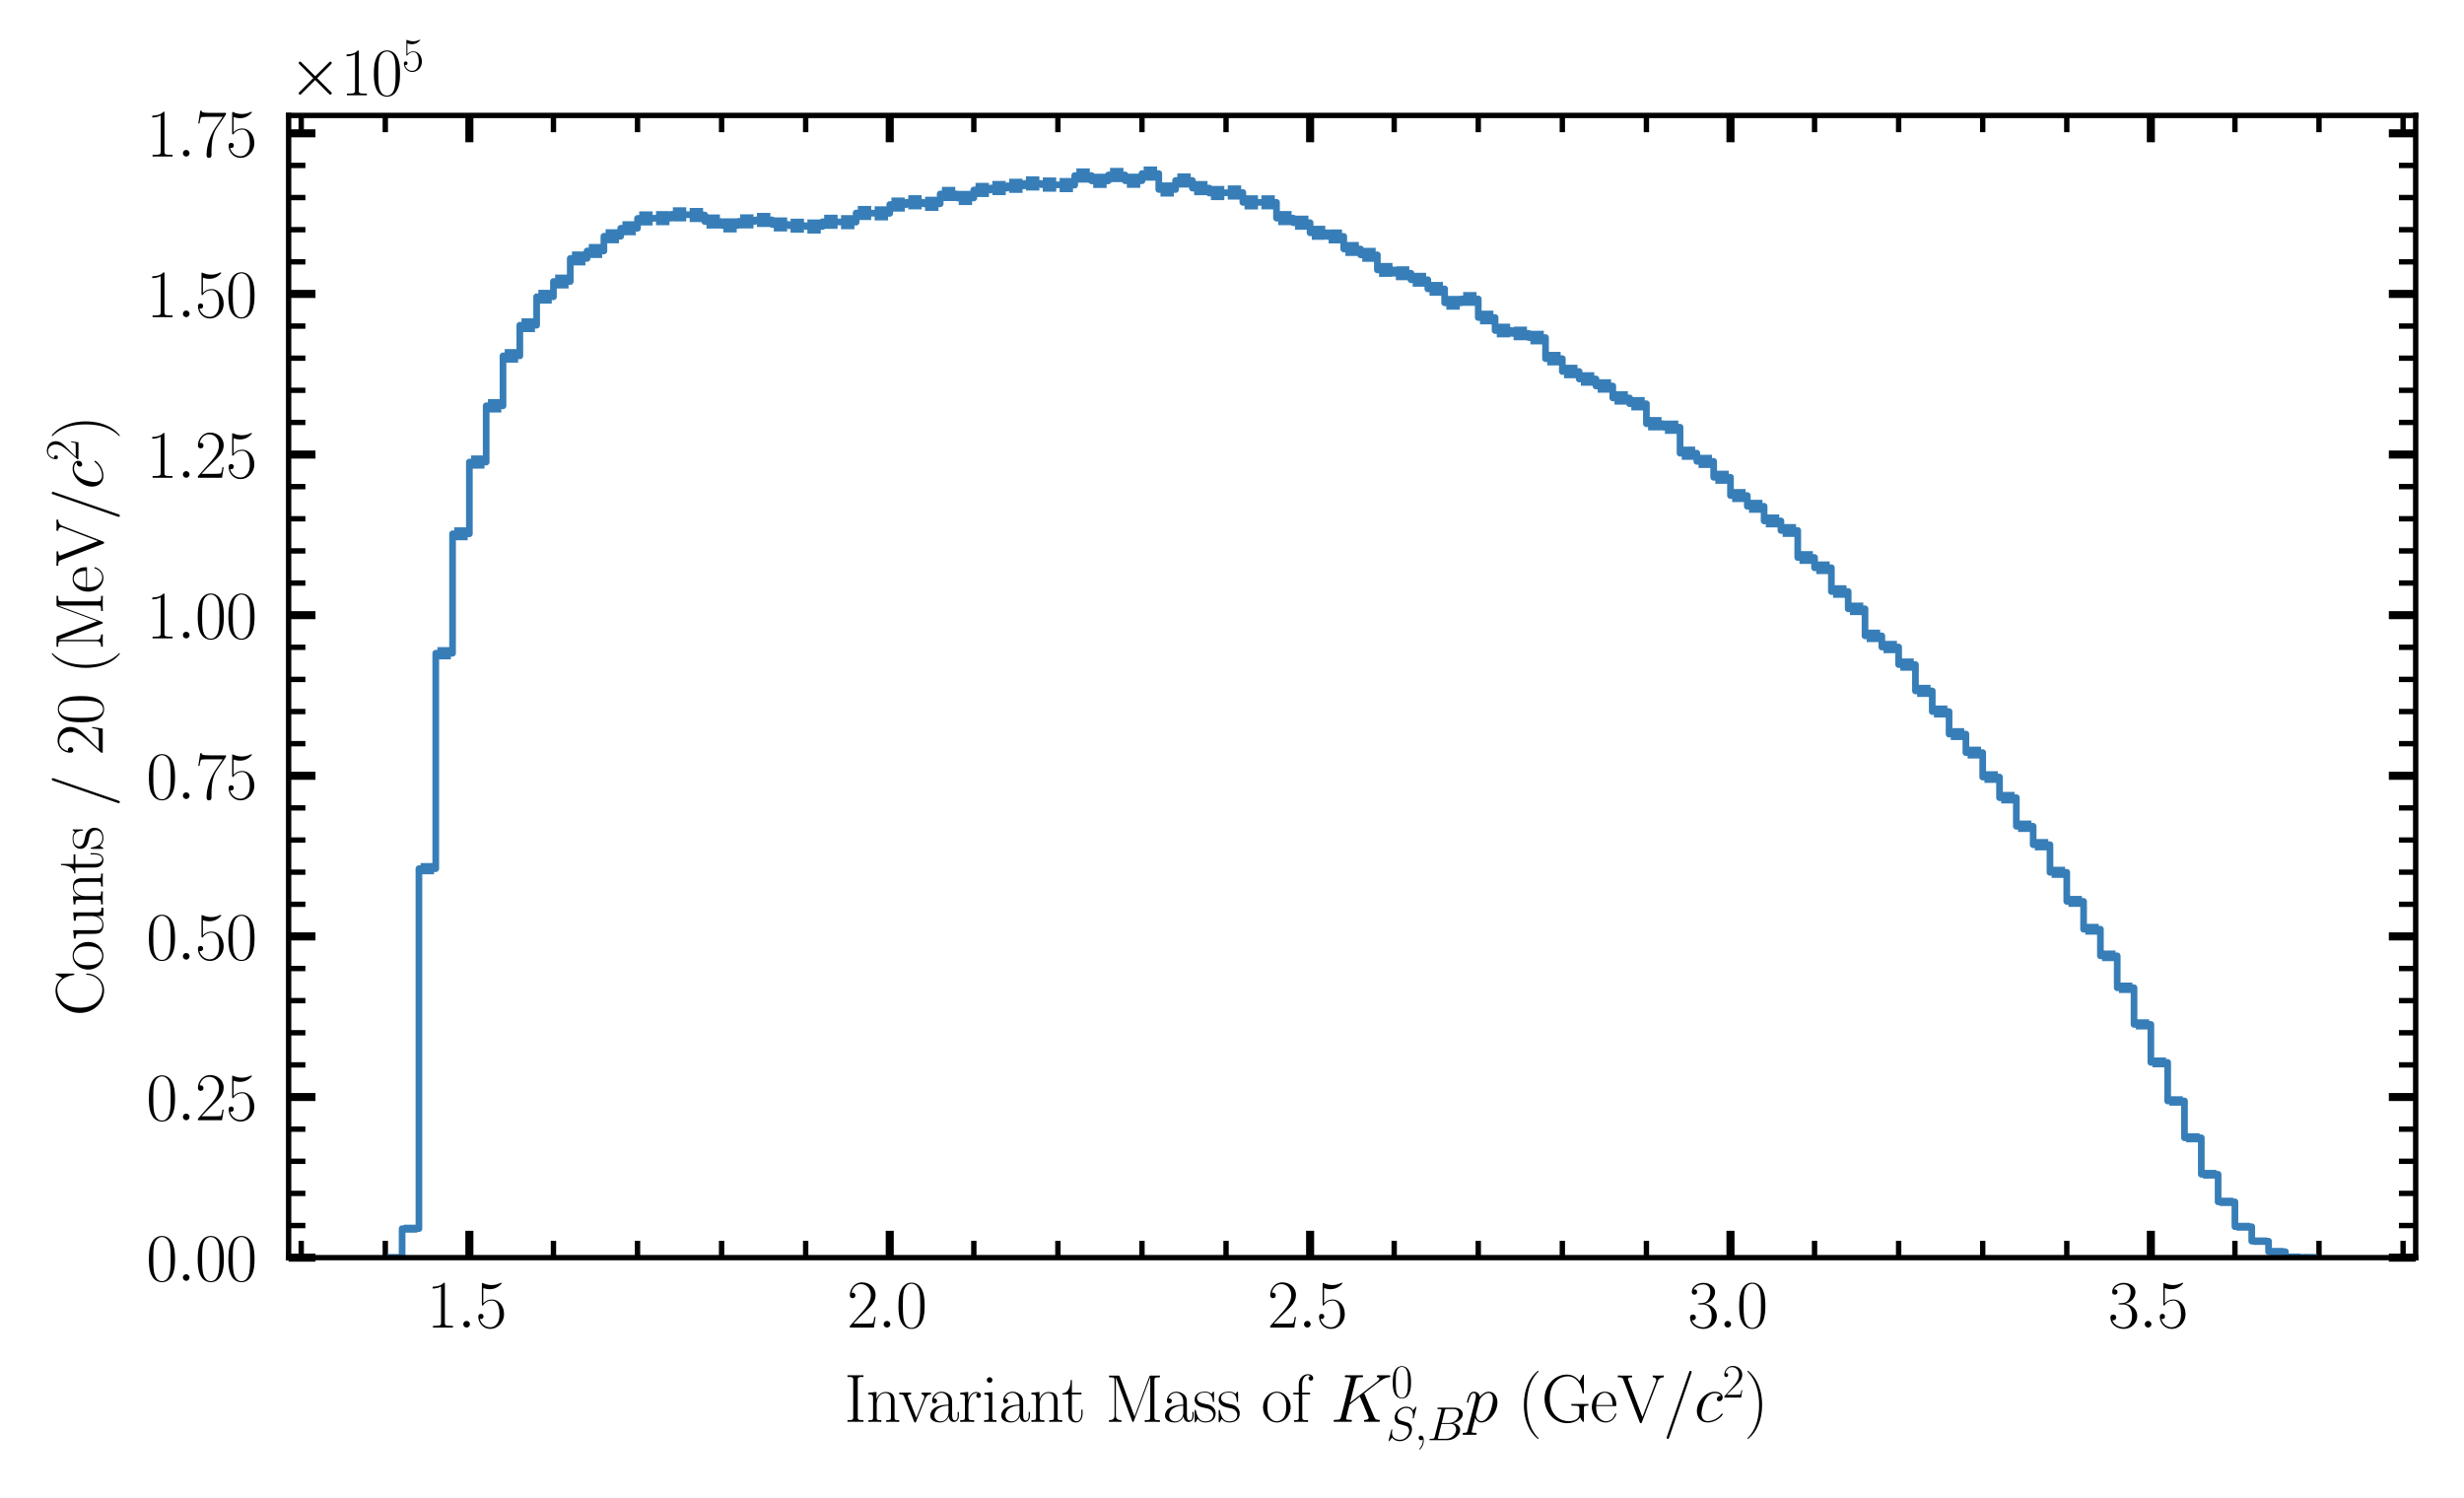 <?xml version="1.0" encoding="utf-8" standalone="no"?>
<!DOCTYPE svg PUBLIC "-//W3C//DTD SVG 1.1//EN"
  "http://www.w3.org/Graphics/SVG/1.1/DTD/svg11.dtd">
<svg xmlns:xlink="http://www.w3.org/1999/xlink" width="367.2pt" height="223.2pt" viewBox="0 0 367.2 223.2" xmlns="http://www.w3.org/2000/svg" version="1.1">
 <defs>
  <style type="text/css">*{stroke-linejoin: round; stroke-linecap: butt}</style>
 </defs>
 <g id="figure_1">
  <g id="patch_1">
   <path d="M 0 223.2 
L 367.2 223.2 
L 367.2 0 
L 0 0 
z
" style="fill: #ffffff"/>
  </g>
  <g id="axes_1">
   <g id="patch_2">
    <path d="M 43.012 187.435 
L 360 187.435 
L 360 17.203 
L 43.012 17.203 
z
" style="fill: #ffffff"/>
   </g>
   <g id="patch_3">
    <path d="M 57.42 187.435 
L 59.926 187.435 
L 59.926 183.117 
L 62.432 183.117 
L 62.432 129.465 
L 64.938 129.465 
L 64.938 97.357 
L 67.444 97.357 
L 67.444 79.555 
L 69.949 79.555 
L 69.949 68.864 
L 72.455 68.864 
L 72.455 60.48 
L 74.961 60.48 
L 74.961 53.037 
L 77.467 53.037 
L 77.467 48.469 
L 79.973 48.469 
L 79.973 44.229 
L 82.479 44.229 
L 82.479 41.956 
L 84.984 41.956 
L 84.984 38.52 
L 87.49 38.52 
L 87.49 37.406 
L 89.996 37.406 
L 89.996 35.212 
L 92.502 35.212 
L 92.502 34.019 
L 95.008 34.019 
L 95.008 32.554 
L 100.019 32.512 
L 100.019 31.945 
L 105.031 32.047 
L 105.031 33.018 
L 107.537 33.018 
L 107.537 33.594 
L 110.043 33.594 
L 110.043 32.992 
L 112.549 32.992 
L 112.549 32.775 
L 115.054 32.775 
L 115.054 33.45 
L 117.56 33.45 
L 117.56 33.634 
L 120.066 33.634 
L 120.066 33.757 
L 122.572 33.757 
L 122.572 33.052 
L 127.584 33.109 
L 127.584 31.741 
L 132.595 31.801 
L 132.595 30.484 
L 135.101 30.484 
L 135.101 30.147 
L 137.607 30.147 
L 137.607 30.373 
L 140.113 30.373 
L 140.113 28.903 
L 142.619 28.903 
L 142.619 29.505 
L 145.125 29.505 
L 145.125 28.31 
L 147.63 28.31 
L 147.63 28.025 
L 150.136 28.025 
L 150.136 27.691 
L 152.642 27.691 
L 152.642 27.338 
L 155.148 27.338 
L 155.148 27.51 
L 160.16 27.583 
L 160.16 26.163 
L 162.665 26.163 
L 162.665 26.953 
L 165.171 26.953 
L 165.171 26.08 
L 167.677 26.08 
L 167.677 26.939 
L 170.183 26.939 
L 170.183 25.87 
L 172.689 25.87 
L 172.689 28.24 
L 175.195 28.24 
L 175.195 26.9 
L 177.7 26.9 
L 177.7 28.036 
L 180.206 28.036 
L 180.206 28.769 
L 185.218 28.694 
L 185.218 30.158 
L 190.23 30.155 
L 190.23 32.508 
L 192.735 32.508 
L 192.735 33.189 
L 195.241 33.189 
L 195.241 34.694 
L 197.747 34.694 
L 197.747 35.236 
L 200.253 35.236 
L 200.253 37.109 
L 202.759 37.109 
L 202.759 37.98 
L 205.265 37.98 
L 205.265 40.227 
L 207.77 40.227 
L 207.77 40.723 
L 210.276 40.723 
L 210.276 41.694 
L 212.782 41.694 
L 212.782 43.052 
L 215.288 43.052 
L 215.288 45.128 
L 217.794 45.128 
L 217.794 44.555 
L 220.3 44.555 
L 220.3 47.322 
L 222.805 47.322 
L 222.805 49.261 
L 225.311 49.261 
L 225.311 49.695 
L 227.817 49.695 
L 227.817 50.308 
L 230.323 50.308 
L 230.323 53.452 
L 232.829 53.452 
L 232.829 55.366 
L 235.335 55.366 
L 235.335 56.479 
L 237.84 56.479 
L 237.84 57.524 
L 240.346 57.524 
L 240.346 59.307 
L 242.852 59.307 
L 242.852 60.174 
L 245.358 60.174 
L 245.358 63.148 
L 247.864 63.148 
L 247.864 63.671 
L 250.37 63.671 
L 250.37 67.544 
L 252.875 67.544 
L 252.875 68.76 
L 255.381 68.76 
L 255.381 71.132 
L 257.887 71.132 
L 257.887 73.853 
L 260.393 73.853 
L 260.393 75.458 
L 262.899 75.458 
L 262.899 77.636 
L 265.405 77.636 
L 265.405 79.059 
L 267.911 79.059 
L 267.911 83.089 
L 270.416 83.089 
L 270.416 84.617 
L 272.922 84.617 
L 272.922 88.155 
L 275.428 88.155 
L 275.428 90.735 
L 277.934 90.735 
L 277.934 94.765 
L 280.44 94.765 
L 280.44 96.433 
L 282.946 96.433 
L 282.946 99.048 
L 285.451 99.048 
L 285.451 102.971 
L 287.957 102.971 
L 287.957 106.042 
L 290.463 106.042 
L 290.463 109.406 
L 292.969 109.406 
L 292.969 112.164 
L 295.475 112.164 
L 295.475 115.811 
L 297.981 115.811 
L 297.981 118.885 
L 300.486 118.885 
L 300.486 123.144 
L 302.992 123.144 
L 302.992 125.893 
L 305.498 125.893 
L 305.498 130.01 
L 308.004 130.01 
L 308.004 134.341 
L 310.51 134.341 
L 310.51 138.49 
L 313.016 138.49 
L 313.016 142.451 
L 315.521 142.451 
L 315.521 147.217 
L 318.027 147.217 
L 318.027 152.672 
L 320.533 152.672 
L 320.533 158.335 
L 323.039 158.335 
L 323.039 164.085 
L 325.545 164.085 
L 325.545 169.573 
L 328.051 169.573 
L 328.051 175.008 
L 330.556 175.008 
L 330.556 179.121 
L 333.062 179.121 
L 333.062 182.823 
L 335.568 182.823 
L 335.568 184.981 
L 338.074 184.981 
L 338.074 186.545 
L 340.58 186.545 
L 340.58 187.328 
L 345.591 187.435 
L 345.591 187.435 
" clip-path="url(#p6866ac6be1)" style="fill: none; stroke: #377eb8; stroke-linejoin: miter"/>
   </g>
   <g id="matplotlib.axis_1">
    <g id="xtick_1">
     <g id="line2d_1">
      <defs>
       <path id="mf51039b621" d="M 0 0 
L 0 -4 
" style="stroke: #000000; stroke-width: 1.2"/>
      </defs>
      <g>
       <use xlink:href="#mf51039b621" x="69.949" y="187.435" style="stroke: #000000; stroke-width: 1.2"/>
      </g>
     </g>
     <g id="line2d_2">
      <defs>
       <path id="mb7c78d09c0" d="M 0 0 
L 0 4 
" style="stroke: #000000; stroke-width: 1.2"/>
      </defs>
      <g>
       <use xlink:href="#mb7c78d09c0" x="69.949" y="17.203" style="stroke: #000000; stroke-width: 1.2"/>
      </g>
     </g>
     <g id="text_1">
      <!-- $\mathdefault{1.5}$ -->
      <g transform="translate(63.584 197.853) scale(0.1 -0.1)">
       <defs>
        <path id="CMR17-31" d="M 1702 4058 
C 1702 4192 1696 4192 1606 4192 
C 1357 3916 979 3827 621 3827 
C 602 3827 570 3827 563 3808 
C 557 3795 557 3782 557 3648 
C 755 3648 1088 3686 1344 3839 
L 1344 461 
C 1344 236 1331 160 781 160 
L 589 160 
L 589 0 
C 896 0 1216 0 1523 0 
C 1830 0 2150 0 2458 0 
L 2458 160 
L 2266 160 
C 1715 160 1702 230 1702 458 
L 1702 4058 
z
" transform="scale(0.016)"/>
        <path id="CMMI12-3a" d="M 1178 307 
C 1178 492 1024 619 870 619 
C 685 619 557 466 557 313 
C 557 128 710 0 864 0 
C 1050 0 1178 153 1178 307 
z
" transform="scale(0.016)"/>
        <path id="CMR17-35" d="M 730 3692 
C 794 3666 1056 3584 1325 3584 
C 1920 3584 2246 3911 2432 4100 
C 2432 4157 2432 4192 2394 4192 
C 2387 4192 2374 4192 2323 4163 
C 2099 4058 1837 3973 1517 3973 
C 1325 3973 1037 3999 723 4139 
C 653 4171 640 4171 634 4171 
C 602 4171 595 4164 595 4037 
L 595 2203 
C 595 2089 595 2057 659 2057 
C 691 2057 704 2070 736 2114 
C 941 2401 1222 2522 1542 2522 
C 1766 2522 2246 2382 2246 1289 
C 2246 1085 2246 715 2054 421 
C 1894 159 1645 25 1370 25 
C 947 25 518 320 403 814 
C 429 807 480 795 506 795 
C 589 795 749 840 749 1038 
C 749 1210 627 1280 506 1280 
C 358 1280 262 1190 262 1011 
C 262 454 704 -128 1382 -128 
C 2042 -128 2669 440 2669 1264 
C 2669 2030 2170 2624 1549 2624 
C 1222 2624 947 2503 730 2274 
L 730 3692 
z
" transform="scale(0.016)"/>
       </defs>
       <use xlink:href="#CMR17-31" transform="scale(0.996)"/>
       <use xlink:href="#CMMI12-3a" transform="translate(45.69 0) scale(0.996)"/>
       <use xlink:href="#CMR17-35" transform="translate(72.788 0) scale(0.996)"/>
      </g>
     </g>
    </g>
    <g id="xtick_2">
     <g id="line2d_3">
      <g>
       <use xlink:href="#mf51039b621" x="132.595" y="187.435" style="stroke: #000000; stroke-width: 1.2"/>
      </g>
     </g>
     <g id="line2d_4">
      <g>
       <use xlink:href="#mb7c78d09c0" x="132.595" y="17.203" style="stroke: #000000; stroke-width: 1.2"/>
      </g>
     </g>
     <g id="text_2">
      <!-- $\mathdefault{2.0}$ -->
      <g transform="translate(126.23 197.853) scale(0.1 -0.1)">
       <defs>
        <path id="CMR17-32" d="M 2669 989 
L 2554 989 
C 2490 536 2438 459 2413 420 
C 2381 369 1920 369 1830 369 
L 602 369 
C 832 619 1280 1072 1824 1597 
C 2214 1967 2669 2402 2669 3035 
C 2669 3790 2067 4224 1395 4224 
C 691 4224 262 3604 262 3030 
C 262 2780 448 2748 525 2748 
C 589 2748 781 2787 781 3010 
C 781 3207 614 3264 525 3264 
C 486 3264 448 3258 422 3245 
C 544 3790 915 4058 1306 4058 
C 1862 4058 2227 3617 2227 3035 
C 2227 2479 1901 2000 1536 1584 
L 262 146 
L 262 0 
L 2515 0 
L 2669 989 
z
" transform="scale(0.016)"/>
        <path id="CMR17-30" d="M 2688 2025 
C 2688 2416 2682 3080 2413 3591 
C 2176 4039 1798 4198 1466 4198 
C 1158 4198 768 4058 525 3597 
C 269 3118 243 2524 243 2025 
C 243 1661 250 1106 448 619 
C 723 -39 1216 -128 1466 -128 
C 1760 -128 2208 -7 2470 600 
C 2662 1042 2688 1559 2688 2025 
z
M 1466 -26 
C 1056 -26 813 325 723 812 
C 653 1188 653 1738 653 2096 
C 653 2588 653 2997 736 3387 
C 858 3929 1216 4096 1466 4096 
C 1728 4096 2067 3923 2189 3400 
C 2272 3036 2278 2607 2278 2096 
C 2278 1680 2278 1169 2202 792 
C 2067 95 1690 -26 1466 -26 
z
" transform="scale(0.016)"/>
       </defs>
       <use xlink:href="#CMR17-32" transform="scale(0.996)"/>
       <use xlink:href="#CMMI12-3a" transform="translate(45.69 0) scale(0.996)"/>
       <use xlink:href="#CMR17-30" transform="translate(72.788 0) scale(0.996)"/>
      </g>
     </g>
    </g>
    <g id="xtick_3">
     <g id="line2d_5">
      <g>
       <use xlink:href="#mf51039b621" x="195.241" y="187.435" style="stroke: #000000; stroke-width: 1.2"/>
      </g>
     </g>
     <g id="line2d_6">
      <g>
       <use xlink:href="#mb7c78d09c0" x="195.241" y="17.203" style="stroke: #000000; stroke-width: 1.2"/>
      </g>
     </g>
     <g id="text_3">
      <!-- $\mathdefault{2.5}$ -->
      <g transform="translate(188.876 197.853) scale(0.1 -0.1)">
       <use xlink:href="#CMR17-32" transform="scale(0.996)"/>
       <use xlink:href="#CMMI12-3a" transform="translate(45.69 0) scale(0.996)"/>
       <use xlink:href="#CMR17-35" transform="translate(72.788 0) scale(0.996)"/>
      </g>
     </g>
    </g>
    <g id="xtick_4">
     <g id="line2d_7">
      <g>
       <use xlink:href="#mf51039b621" x="257.887" y="187.435" style="stroke: #000000; stroke-width: 1.2"/>
      </g>
     </g>
     <g id="line2d_8">
      <g>
       <use xlink:href="#mb7c78d09c0" x="257.887" y="17.203" style="stroke: #000000; stroke-width: 1.2"/>
      </g>
     </g>
     <g id="text_4">
      <!-- $\mathdefault{3.0}$ -->
      <g transform="translate(251.522 197.853) scale(0.1 -0.1)">
       <defs>
        <path id="CMR17-33" d="M 1414 2157 
C 1984 2157 2234 1662 2234 1090 
C 2234 320 1824 25 1453 25 
C 1114 25 563 194 390 693 
C 422 680 454 680 486 680 
C 640 680 755 782 755 948 
C 755 1133 614 1216 486 1216 
C 378 1216 211 1165 211 926 
C 211 335 787 -128 1466 -128 
C 2176 -128 2720 430 2720 1085 
C 2720 1707 2208 2157 1600 2227 
C 2086 2328 2554 2756 2554 3329 
C 2554 3820 2048 4179 1472 4179 
C 890 4179 378 3829 378 3329 
C 378 3110 544 3072 627 3072 
C 762 3072 877 3155 877 3321 
C 877 3486 762 3569 627 3569 
C 602 3569 570 3569 544 3557 
C 730 3959 1235 4032 1459 4032 
C 1683 4032 2106 3925 2106 3320 
C 2106 3143 2080 2828 1862 2550 
C 1670 2304 1453 2304 1242 2284 
C 1210 2284 1062 2269 1037 2269 
C 992 2263 966 2257 966 2208 
C 966 2163 973 2157 1101 2157 
L 1414 2157 
z
" transform="scale(0.016)"/>
       </defs>
       <use xlink:href="#CMR17-33" transform="scale(0.996)"/>
       <use xlink:href="#CMMI12-3a" transform="translate(45.69 0) scale(0.996)"/>
       <use xlink:href="#CMR17-30" transform="translate(72.788 0) scale(0.996)"/>
      </g>
     </g>
    </g>
    <g id="xtick_5">
     <g id="line2d_9">
      <g>
       <use xlink:href="#mf51039b621" x="320.533" y="187.435" style="stroke: #000000; stroke-width: 1.2"/>
      </g>
     </g>
     <g id="line2d_10">
      <g>
       <use xlink:href="#mb7c78d09c0" x="320.533" y="17.203" style="stroke: #000000; stroke-width: 1.2"/>
      </g>
     </g>
     <g id="text_5">
      <!-- $\mathdefault{3.5}$ -->
      <g transform="translate(314.168 197.853) scale(0.1 -0.1)">
       <use xlink:href="#CMR17-33" transform="scale(0.996)"/>
       <use xlink:href="#CMMI12-3a" transform="translate(45.69 0) scale(0.996)"/>
       <use xlink:href="#CMR17-35" transform="translate(72.788 0) scale(0.996)"/>
      </g>
     </g>
    </g>
    <g id="xtick_6">
     <g id="line2d_11">
      <defs>
       <path id="m00e21e7990" d="M 0 0 
L 0 -2.5 
" style="stroke: #000000; stroke-width: 0.8"/>
      </defs>
      <g>
       <use xlink:href="#m00e21e7990" x="44.891" y="187.435" style="stroke: #000000; stroke-width: 0.8"/>
      </g>
     </g>
     <g id="line2d_12">
      <defs>
       <path id="mdd88f4f094" d="M 0 0 
L 0 2.5 
" style="stroke: #000000; stroke-width: 0.8"/>
      </defs>
      <g>
       <use xlink:href="#mdd88f4f094" x="44.891" y="17.203" style="stroke: #000000; stroke-width: 0.8"/>
      </g>
     </g>
    </g>
    <g id="xtick_7">
     <g id="line2d_13">
      <g>
       <use xlink:href="#m00e21e7990" x="57.42" y="187.435" style="stroke: #000000; stroke-width: 0.8"/>
      </g>
     </g>
     <g id="line2d_14">
      <g>
       <use xlink:href="#mdd88f4f094" x="57.42" y="17.203" style="stroke: #000000; stroke-width: 0.8"/>
      </g>
     </g>
    </g>
    <g id="xtick_8">
     <g id="line2d_15">
      <g>
       <use xlink:href="#m00e21e7990" x="82.479" y="187.435" style="stroke: #000000; stroke-width: 0.8"/>
      </g>
     </g>
     <g id="line2d_16">
      <g>
       <use xlink:href="#mdd88f4f094" x="82.479" y="17.203" style="stroke: #000000; stroke-width: 0.8"/>
      </g>
     </g>
    </g>
    <g id="xtick_9">
     <g id="line2d_17">
      <g>
       <use xlink:href="#m00e21e7990" x="95.008" y="187.435" style="stroke: #000000; stroke-width: 0.8"/>
      </g>
     </g>
     <g id="line2d_18">
      <g>
       <use xlink:href="#mdd88f4f094" x="95.008" y="17.203" style="stroke: #000000; stroke-width: 0.8"/>
      </g>
     </g>
    </g>
    <g id="xtick_10">
     <g id="line2d_19">
      <g>
       <use xlink:href="#m00e21e7990" x="107.537" y="187.435" style="stroke: #000000; stroke-width: 0.8"/>
      </g>
     </g>
     <g id="line2d_20">
      <g>
       <use xlink:href="#mdd88f4f094" x="107.537" y="17.203" style="stroke: #000000; stroke-width: 0.8"/>
      </g>
     </g>
    </g>
    <g id="xtick_11">
     <g id="line2d_21">
      <g>
       <use xlink:href="#m00e21e7990" x="120.066" y="187.435" style="stroke: #000000; stroke-width: 0.8"/>
      </g>
     </g>
     <g id="line2d_22">
      <g>
       <use xlink:href="#mdd88f4f094" x="120.066" y="17.203" style="stroke: #000000; stroke-width: 0.8"/>
      </g>
     </g>
    </g>
    <g id="xtick_12">
     <g id="line2d_23">
      <g>
       <use xlink:href="#m00e21e7990" x="145.125" y="187.435" style="stroke: #000000; stroke-width: 0.8"/>
      </g>
     </g>
     <g id="line2d_24">
      <g>
       <use xlink:href="#mdd88f4f094" x="145.125" y="17.203" style="stroke: #000000; stroke-width: 0.8"/>
      </g>
     </g>
    </g>
    <g id="xtick_13">
     <g id="line2d_25">
      <g>
       <use xlink:href="#m00e21e7990" x="157.654" y="187.435" style="stroke: #000000; stroke-width: 0.8"/>
      </g>
     </g>
     <g id="line2d_26">
      <g>
       <use xlink:href="#mdd88f4f094" x="157.654" y="17.203" style="stroke: #000000; stroke-width: 0.8"/>
      </g>
     </g>
    </g>
    <g id="xtick_14">
     <g id="line2d_27">
      <g>
       <use xlink:href="#m00e21e7990" x="170.183" y="187.435" style="stroke: #000000; stroke-width: 0.8"/>
      </g>
     </g>
     <g id="line2d_28">
      <g>
       <use xlink:href="#mdd88f4f094" x="170.183" y="17.203" style="stroke: #000000; stroke-width: 0.8"/>
      </g>
     </g>
    </g>
    <g id="xtick_15">
     <g id="line2d_29">
      <g>
       <use xlink:href="#m00e21e7990" x="182.712" y="187.435" style="stroke: #000000; stroke-width: 0.8"/>
      </g>
     </g>
     <g id="line2d_30">
      <g>
       <use xlink:href="#mdd88f4f094" x="182.712" y="17.203" style="stroke: #000000; stroke-width: 0.8"/>
      </g>
     </g>
    </g>
    <g id="xtick_16">
     <g id="line2d_31">
      <g>
       <use xlink:href="#m00e21e7990" x="207.77" y="187.435" style="stroke: #000000; stroke-width: 0.8"/>
      </g>
     </g>
     <g id="line2d_32">
      <g>
       <use xlink:href="#mdd88f4f094" x="207.77" y="17.203" style="stroke: #000000; stroke-width: 0.8"/>
      </g>
     </g>
    </g>
    <g id="xtick_17">
     <g id="line2d_33">
      <g>
       <use xlink:href="#m00e21e7990" x="220.3" y="187.435" style="stroke: #000000; stroke-width: 0.8"/>
      </g>
     </g>
     <g id="line2d_34">
      <g>
       <use xlink:href="#mdd88f4f094" x="220.3" y="17.203" style="stroke: #000000; stroke-width: 0.8"/>
      </g>
     </g>
    </g>
    <g id="xtick_18">
     <g id="line2d_35">
      <g>
       <use xlink:href="#m00e21e7990" x="232.829" y="187.435" style="stroke: #000000; stroke-width: 0.8"/>
      </g>
     </g>
     <g id="line2d_36">
      <g>
       <use xlink:href="#mdd88f4f094" x="232.829" y="17.203" style="stroke: #000000; stroke-width: 0.8"/>
      </g>
     </g>
    </g>
    <g id="xtick_19">
     <g id="line2d_37">
      <g>
       <use xlink:href="#m00e21e7990" x="245.358" y="187.435" style="stroke: #000000; stroke-width: 0.8"/>
      </g>
     </g>
     <g id="line2d_38">
      <g>
       <use xlink:href="#mdd88f4f094" x="245.358" y="17.203" style="stroke: #000000; stroke-width: 0.8"/>
      </g>
     </g>
    </g>
    <g id="xtick_20">
     <g id="line2d_39">
      <g>
       <use xlink:href="#m00e21e7990" x="270.416" y="187.435" style="stroke: #000000; stroke-width: 0.8"/>
      </g>
     </g>
     <g id="line2d_40">
      <g>
       <use xlink:href="#mdd88f4f094" x="270.416" y="17.203" style="stroke: #000000; stroke-width: 0.8"/>
      </g>
     </g>
    </g>
    <g id="xtick_21">
     <g id="line2d_41">
      <g>
       <use xlink:href="#m00e21e7990" x="282.946" y="187.435" style="stroke: #000000; stroke-width: 0.8"/>
      </g>
     </g>
     <g id="line2d_42">
      <g>
       <use xlink:href="#mdd88f4f094" x="282.946" y="17.203" style="stroke: #000000; stroke-width: 0.8"/>
      </g>
     </g>
    </g>
    <g id="xtick_22">
     <g id="line2d_43">
      <g>
       <use xlink:href="#m00e21e7990" x="295.475" y="187.435" style="stroke: #000000; stroke-width: 0.8"/>
      </g>
     </g>
     <g id="line2d_44">
      <g>
       <use xlink:href="#mdd88f4f094" x="295.475" y="17.203" style="stroke: #000000; stroke-width: 0.8"/>
      </g>
     </g>
    </g>
    <g id="xtick_23">
     <g id="line2d_45">
      <g>
       <use xlink:href="#m00e21e7990" x="308.004" y="187.435" style="stroke: #000000; stroke-width: 0.8"/>
      </g>
     </g>
     <g id="line2d_46">
      <g>
       <use xlink:href="#mdd88f4f094" x="308.004" y="17.203" style="stroke: #000000; stroke-width: 0.8"/>
      </g>
     </g>
    </g>
    <g id="xtick_24">
     <g id="line2d_47">
      <g>
       <use xlink:href="#m00e21e7990" x="333.062" y="187.435" style="stroke: #000000; stroke-width: 0.8"/>
      </g>
     </g>
     <g id="line2d_48">
      <g>
       <use xlink:href="#mdd88f4f094" x="333.062" y="17.203" style="stroke: #000000; stroke-width: 0.8"/>
      </g>
     </g>
    </g>
    <g id="xtick_25">
     <g id="line2d_49">
      <g>
       <use xlink:href="#m00e21e7990" x="345.591" y="187.435" style="stroke: #000000; stroke-width: 0.8"/>
      </g>
     </g>
     <g id="line2d_50">
      <g>
       <use xlink:href="#mdd88f4f094" x="345.591" y="17.203" style="stroke: #000000; stroke-width: 0.8"/>
      </g>
     </g>
    </g>
    <g id="xtick_26">
     <g id="line2d_51">
      <g>
       <use xlink:href="#m00e21e7990" x="358.121" y="187.435" style="stroke: #000000; stroke-width: 0.8"/>
      </g>
     </g>
     <g id="line2d_52">
      <g>
       <use xlink:href="#mdd88f4f094" x="358.121" y="17.203" style="stroke: #000000; stroke-width: 0.8"/>
      </g>
     </g>
    </g>
    <g id="text_6">
     <!-- Invariant Mass of $K_{S,B}^0 p$ (GeV/$c^2$) -->
     <g transform="translate(125.817 211.9) scale(0.1 -0.1)">
      <defs>
       <path id="CMR17-49" d="M 1261 3905 
C 1261 4192 1338 4192 1798 4192 
L 1798 4352 
C 1594 4352 1267 4352 1050 4352 
C 832 4352 506 4352 301 4352 
L 301 4192 
C 762 4192 838 4192 838 3905 
L 838 447 
C 838 160 762 160 301 160 
L 301 0 
C 506 0 832 0 1050 0 
C 1267 0 1594 0 1798 0 
L 1798 160 
C 1338 160 1261 160 1261 447 
L 1261 3905 
z
" transform="scale(0.016)"/>
       <path id="CMR17-6e" d="M 2656 1933 
C 2656 2259 2592 2790 1837 2790 
C 1331 2790 1069 2400 973 2144 
L 966 2144 
L 966 2790 
L 211 2720 
L 211 2554 
C 589 2554 646 2515 646 2208 
L 646 428 
C 646 184 621 153 211 153 
L 211 -13 
C 365 0 646 0 813 0 
C 979 0 1267 0 1421 -13 
L 1421 153 
C 1011 153 986 178 986 428 
L 986 1658 
C 986 2247 1344 2688 1792 2688 
C 2266 2688 2317 2266 2317 1958 
L 2317 428 
C 2317 184 2291 153 1882 153 
L 1882 -13 
C 2035 0 2317 0 2483 0 
C 2650 0 2938 0 3091 -13 
L 3091 153 
C 2682 153 2656 178 2656 428 
L 2656 1933 
z
" transform="scale(0.016)"/>
       <path id="CMR17-76" d="M 2502 2163 
C 2560 2304 2662 2560 3034 2560 
L 3034 2726 
C 2912 2726 2752 2726 2630 2726 
C 2496 2726 2285 2726 2157 2732 
L 2157 2566 
C 2317 2553 2406 2477 2406 2311 
C 2406 2253 2406 2240 2368 2151 
L 1664 377 
L 902 2286 
C 864 2369 864 2381 864 2407 
C 864 2560 1075 2560 1171 2560 
L 1171 2732 
C 1018 2726 736 2726 576 2726 
C 403 2726 205 2726 64 2732 
L 64 2560 
C 307 2560 442 2560 518 2362 
L 1446 44 
C 1485 -51 1491 -64 1549 -64 
C 1606 -64 1613 -51 1651 44 
L 2502 2163 
z
" transform="scale(0.016)"/>
       <path id="CMR17-61" d="M 2304 1653 
C 2304 2072 2304 2294 2035 2543 
C 1798 2752 1523 2816 1306 2816 
C 800 2816 435 2407 435 1971 
C 435 1728 627 1728 666 1728 
C 749 1728 896 1778 896 1954 
C 896 2112 774 2181 666 2181 
C 640 2181 608 2174 589 2168 
C 723 2592 1069 2714 1293 2714 
C 1613 2714 1965 2429 1965 1885 
L 1965 1600 
C 1587 1600 1133 1549 774 1357 
C 371 1133 256 813 256 570 
C 256 77 832 -64 1171 -64 
C 1523 -64 1850 139 1990 511 
C 2003 233 2182 -18 2464 -18 
C 2598 -18 2938 70 2938 567 
L 2938 920 
L 2822 920 
L 2822 562 
C 2822 178 2650 128 2566 128 
C 2304 128 2304 458 2304 738 
L 2304 1653 
z
M 1965 870 
C 1965 317 1568 38 1216 38 
C 896 38 646 275 646 570 
C 646 761 730 1100 1101 1305 
C 1408 1478 1760 1504 1965 1504 
L 1965 870 
z
" transform="scale(0.016)"/>
       <path id="CMR17-72" d="M 960 1497 
C 960 2112 1222 2688 1702 2688 
C 1747 2688 1792 2682 1837 2662 
C 1837 2662 1696 2617 1696 2452 
C 1696 2298 1818 2234 1914 2234 
C 1990 2234 2131 2279 2131 2458 
C 2131 2663 1926 2790 1709 2790 
C 1222 2790 1011 2317 947 2093 
L 941 2093 
L 941 2790 
L 198 2720 
L 198 2554 
C 576 2554 634 2515 634 2208 
L 634 428 
C 634 184 608 153 198 153 
L 198 -13 
C 352 0 646 0 813 0 
C 998 0 1325 0 1498 -13 
L 1498 153 
C 1037 153 960 153 960 440 
L 960 1497 
z
" transform="scale(0.016)"/>
       <path id="CMR17-69" d="M 992 3909 
C 992 4049 877 4170 730 4170 
C 589 4170 467 4056 467 3909 
C 467 3769 582 3648 730 3648 
C 870 3648 992 3763 992 3909 
z
M 243 2706 
L 243 2541 
C 602 2541 653 2502 653 2197 
L 653 427 
C 653 184 627 153 218 153 
L 218 -13 
C 371 0 646 0 806 0 
C 960 0 1222 0 1370 -13 
L 1370 153 
C 992 153 979 191 979 420 
L 979 2776 
L 243 2706 
z
" transform="scale(0.016)"/>
       <path id="CMR17-74" d="M 966 2560 
L 1862 2560 
L 1862 2725 
L 966 2725 
L 966 3904 
L 851 3904 
C 838 3245 614 2668 70 2668 
L 70 2560 
L 627 2560 
L 627 771 
C 627 650 627 -64 1370 -64 
C 1747 -64 1965 306 1965 777 
L 1965 1140 
L 1850 1140 
L 1850 783 
C 1850 344 1677 51 1408 51 
C 1222 51 966 178 966 758 
L 966 2560 
z
" transform="scale(0.016)"/>
       <path id="CMR17-4d" d="M 1338 4224 
C 1299 4320 1293 4320 1158 4320 
L 339 4320 
L 339 4160 
C 781 4160 851 4160 851 3875 
L 851 610 
C 851 451 851 153 339 153 
L 339 -13 
C 486 0 755 0 915 0 
C 1075 0 1344 0 1491 -13 
L 1491 153 
C 979 153 979 451 979 610 
L 979 4135 
L 986 4135 
L 2490 89 
C 2515 25 2528 -13 2579 -13 
C 2630 -13 2643 25 2669 89 
L 4186 4166 
L 4192 4166 
L 4192 438 
C 4192 153 4122 153 3680 153 
L 3680 -13 
C 3853 0 4198 0 4384 0 
C 4570 0 4922 0 5094 -13 
L 5094 153 
C 4653 153 4582 153 4582 438 
L 4582 3875 
C 4582 4160 4653 4160 5094 4160 
L 5094 4320 
L 4282 4320 
C 4147 4320 4141 4314 4102 4218 
L 2720 502 
L 1338 4224 
z
" transform="scale(0.016)"/>
       <path id="CMR17-73" d="M 1978 2697 
C 1978 2813 1971 2819 1933 2819 
C 1907 2819 1901 2813 1824 2717 
C 1805 2691 1747 2626 1728 2601 
C 1523 2819 1235 2819 1126 2819 
C 416 2819 160 2447 160 2076 
C 160 1498 813 1365 998 1325 
C 1402 1243 1542 1217 1677 1101 
C 1760 1025 1901 884 1901 654 
C 1901 384 1747 38 1158 38 
C 602 38 403 460 288 1021 
C 269 1110 269 1117 218 1117 
C 166 1117 160 1110 160 983 
L 160 63 
C 160 -51 166 -58 205 -58 
C 237 -58 243 -51 275 0 
C 314 57 410 211 448 276 
C 576 103 800 -64 1158 -64 
C 1792 -64 2131 283 2131 784 
C 2131 1112 1958 1285 1875 1362 
C 1683 1561 1459 1606 1190 1657 
C 838 1735 390 1825 390 2217 
C 390 2383 480 2737 1126 2737 
C 1811 2737 1850 2094 1862 1888 
C 1869 1856 1901 1849 1920 1849 
C 1978 1849 1978 1869 1978 1978 
L 1978 2697 
z
" transform="scale(0.016)"/>
       <path id="CMR17-6f" d="M 2758 1356 
C 2758 2176 2163 2816 1466 2816 
C 768 2816 173 2176 173 1356 
C 173 551 768 -64 1466 -64 
C 2163 -64 2758 551 2758 1356 
z
M 1466 51 
C 1165 51 909 230 762 480 
C 602 767 582 1126 582 1408 
C 582 1677 595 2010 762 2298 
C 890 2509 1139 2714 1466 2714 
C 1754 2714 1997 2554 2150 2330 
C 2349 2029 2349 1607 2349 1408 
C 2349 1158 2336 775 2163 467 
C 1984 173 1709 51 1466 51 
z
" transform="scale(0.016)"/>
       <path id="CMR17-66" d="M 979 2560 
L 1709 2560 
L 1709 2725 
L 966 2725 
L 966 3494 
C 966 4022 1235 4352 1510 4352 
C 1594 4352 1690 4327 1754 4282 
C 1702 4269 1568 4225 1568 4067 
C 1568 3901 1696 3850 1786 3850 
C 1875 3850 2003 3901 2003 4067 
C 2003 4308 1773 4454 1517 4454 
C 1152 4454 653 4156 653 3481 
L 653 2725 
L 141 2725 
L 141 2560 
L 653 2560 
L 653 427 
C 653 184 627 153 218 153 
L 218 -13 
C 371 0 666 0 832 0 
C 1018 0 1344 0 1517 -13 
L 1517 153 
C 1056 153 979 153 979 439 
L 979 2560 
z
" transform="scale(0.016)"/>
       <path id="CMMI12-4b" d="M 3200 2571 
C 3194 2590 3168 2641 3168 2661 
C 3168 2667 3174 2673 3283 2756 
L 3904 3242 
C 4762 3905 5043 4128 5485 4167 
C 5530 4167 5594 4167 5594 4282 
C 5594 4320 5574 4352 5523 4352 
C 5453 4352 5376 4352 5306 4352 
L 5062 4352 
C 4864 4352 4653 4352 4461 4352 
C 4416 4352 4339 4352 4339 4237 
C 4339 4173 4384 4167 4422 4167 
C 4493 4160 4576 4135 4576 4046 
C 4576 3919 4384 3765 4333 3727 
L 1824 1784 
L 2355 3887 
C 2413 4103 2426 4167 2880 4167 
C 3002 4167 3059 4167 3059 4288 
C 3059 4352 2995 4352 2963 4352 
C 2848 4352 2714 4352 2592 4352 
L 1837 4352 
C 1722 4352 1581 4352 1466 4352 
C 1414 4352 1344 4352 1344 4231 
C 1344 4167 1402 4167 1498 4167 
C 1888 4167 1888 4116 1888 4046 
C 1888 4034 1888 3995 1862 3899 
L 998 472 
C 941 249 928 185 480 185 
C 358 185 294 185 294 70 
C 294 0 352 0 390 0 
C 512 0 640 0 762 0 
L 1510 0 
C 1632 0 1766 0 1888 0 
C 1939 0 2010 0 2010 121 
C 2010 185 1952 185 1856 185 
C 1466 185 1466 236 1466 300 
C 1466 345 1504 504 1530 606 
L 1779 1593 
L 2752 2351 
C 2938 1943 3277 1128 3539 505 
C 3558 466 3571 428 3571 383 
C 3571 185 3315 185 3258 185 
C 3200 185 3136 185 3136 64 
C 3136 0 3206 0 3226 0 
C 3450 0 3686 0 3910 0 
L 4218 0 
C 4314 0 4422 0 4518 0 
C 4557 0 4627 0 4627 121 
C 4627 185 4570 185 4506 185 
C 4269 185 4186 236 4090 466 
L 3200 2571 
z
" transform="scale(0.016)"/>
       <path id="CMMI12-53" d="M 4064 4423 
C 4064 4480 4019 4480 4006 4480 
C 3981 4480 3974 4474 3898 4378 
C 3859 4333 3597 4001 3590 3995 
C 3379 4410 2957 4480 2688 4480 
C 1875 4480 1139 3743 1139 3025 
C 1139 2549 1427 2269 1741 2161 
C 1811 2135 2189 2033 2381 1989 
C 2707 1900 2790 1875 2925 1735 
C 2950 1703 3078 1557 3078 1258 
C 3078 667 2528 57 1888 57 
C 1363 57 781 280 781 991 
C 781 1112 806 1265 826 1328 
C 826 1348 832 1378 832 1391 
C 832 1417 819 1449 768 1449 
C 710 1449 704 1436 678 1328 
L 352 24 
C 352 18 326 -64 326 -71 
C 326 -128 378 -128 390 -128 
C 416 -128 422 -122 499 -26 
L 794 356 
C 947 126 1280 -128 1875 -128 
C 2701 -128 3456 666 3456 1460 
C 3456 1728 3392 1963 3149 2197 
C 3014 2331 2899 2363 2310 2516 
C 1882 2630 1824 2649 1709 2751 
C 1600 2858 1517 3011 1517 3227 
C 1517 3761 2061 4308 2669 4308 
C 3296 4308 3590 3926 3590 3323 
C 3590 3158 3558 2986 3558 2961 
C 3558 2903 3610 2903 3629 2903 
C 3686 2903 3693 2922 3718 3024 
L 4064 4423 
z
" transform="scale(0.016)"/>
       <path id="CMMI12-3b" d="M 1248 -31 
C 1248 343 1126 619 864 619 
C 659 619 557 453 557 313 
C 557 172 653 0 870 0 
C 954 0 1024 26 1082 83 
C 1094 96 1101 96 1107 96 
C 1120 96 1120 5 1120 -27 
C 1120 -240 1082 -659 710 -1080 
C 640 -1157 640 -1170 640 -1183 
C 640 -1216 672 -1248 704 -1248 
C 755 -1248 1248 -771 1248 -31 
z
" transform="scale(0.016)"/>
       <path id="CMMI12-42" d="M 2342 3921 
C 2400 4160 2426 4160 2675 4160 
L 3507 4160 
C 4230 4160 4230 3544 4230 3485 
C 4230 2966 3712 2304 2867 2304 
L 1946 2304 
L 2342 3921 
z
M 3424 2275 
C 4122 2402 4755 2886 4755 3473 
C 4755 3970 4314 4352 3590 4352 
L 1536 4352 
C 1414 4352 1357 4352 1357 4226 
C 1357 4160 1414 4160 1510 4160 
C 1901 4160 1901 4112 1901 4044 
C 1901 4032 1901 3993 1875 3897 
L 1011 472 
C 954 249 941 185 493 185 
C 371 185 307 185 307 70 
C 307 0 346 0 474 0 
L 2669 0 
C 3648 0 4403 739 4403 1383 
C 4403 1906 3942 2224 3424 2275 
z
M 2515 185 
L 1651 185 
C 1562 185 1549 185 1510 192 
C 1440 198 1434 211 1434 261 
C 1434 305 1446 343 1459 399 
L 1907 2176 
L 3110 2176 
C 3866 2176 3866 1483 3866 1433 
C 3866 828 3309 185 2515 185 
z
" transform="scale(0.016)"/>
       <path id="CMMI12-70" d="M 275 -789 
C 230 -980 205 -1031 -58 -1031 
C -134 -1031 -198 -1031 -198 -1152 
C -198 -1165 -192 -1216 -122 -1216 
C -38 -1216 51 -1216 134 -1216 
L 410 -1216 
C 544 -1216 870 -1216 1005 -1216 
C 1043 -1216 1120 -1216 1120 -1101 
C 1120 -1031 1075 -1031 966 -1031 
C 672 -1031 653 -987 653 -937 
C 653 -861 941 219 979 364 
C 1050 185 1222 -64 1555 -64 
C 2278 -64 3059 875 3059 1814 
C 3059 2401 2726 2816 2246 2816 
C 1837 2816 1491 2420 1421 2331 
C 1370 2650 1120 2816 864 2816 
C 678 2816 531 2727 410 2484 
C 294 2254 205 1865 205 1839 
C 205 1814 230 1782 275 1782 
C 326 1782 333 1788 371 1935 
C 467 2312 589 2689 845 2689 
C 992 2689 1043 2587 1043 2397 
C 1043 2245 1024 2181 998 2067 
L 275 -789 
z
M 1382 1993 
C 1427 2171 1606 2357 1709 2446 
C 1779 2510 1990 2689 2234 2689 
C 2515 2689 2643 2408 2643 2076 
C 2643 1769 2464 1047 2304 715 
C 2144 370 1850 64 1555 64 
C 1120 64 1050 613 1050 639 
C 1050 658 1062 709 1069 741 
L 1382 1993 
z
" transform="scale(0.016)"/>
       <path id="CMR17-28" d="M 1958 -1561 
C 1958 -1555 1958 -1542 1939 -1523 
C 1645 -1224 858 -407 858 1581 
C 858 3569 1632 4379 1946 4697 
C 1946 4704 1958 4717 1958 4736 
C 1958 4755 1939 4768 1914 4768 
C 1843 4768 1299 4296 986 3594 
C 666 2887 576 2199 576 1588 
C 576 1128 621 351 1005 -471 
C 1312 -1135 1837 -1600 1914 -1600 
C 1946 -1600 1958 -1587 1958 -1561 
z
" transform="scale(0.016)"/>
       <path id="CMR17-47" d="M 3974 1233 
C 3974 1473 3994 1505 4390 1505 
L 4390 1670 
C 4237 1664 3891 1664 3718 1664 
C 3539 1664 3040 1664 2797 1664 
L 2797 1505 
L 2989 1505 
C 3539 1505 3552 1434 3552 1201 
L 3552 774 
C 3552 63 2720 63 2522 63 
C 1862 63 781 511 781 2160 
C 781 3808 1843 4250 2464 4250 
C 3187 4250 3712 3626 3834 2741 
C 3846 2664 3846 2651 3904 2651 
C 3974 2651 3974 2664 3974 2779 
L 3974 4288 
C 3974 4402 3968 4409 3930 4409 
C 3904 4409 3898 4402 3853 4326 
L 3571 3791 
C 3258 4187 2874 4416 2381 4416 
C 1286 4416 294 3456 294 2148 
C 294 845 1267 -128 2394 -128 
C 2912 -128 3418 56 3616 417 
C 3725 158 3904 -20 3936 -20 
C 3968 -20 3974 -13 3974 100 
L 3974 1233 
z
" transform="scale(0.016)"/>
       <path id="CMR17-65" d="M 2438 1472 
C 2464 1498 2464 1511 2464 1576 
C 2464 2238 2118 2816 1389 2816 
C 710 2816 173 2169 173 1383 
C 173 551 781 -64 1459 -64 
C 2176 -64 2458 607 2458 740 
C 2458 784 2419 784 2406 784 
C 2362 784 2355 771 2330 696 
C 2189 265 1837 51 1504 51 
C 1229 51 954 203 781 480 
C 582 803 582 1176 582 1472 
L 2438 1472 
z
M 589 1568 
C 634 2505 1126 2714 1382 2714 
C 1818 2714 2112 2297 2118 1568 
L 589 1568 
z
" transform="scale(0.016)"/>
       <path id="CMR17-56" d="M 3776 3745 
C 3834 3886 3936 4160 4365 4160 
L 4365 4332 
C 4218 4319 4051 4319 3891 4319 
C 3738 4319 3475 4319 3328 4332 
L 3328 4160 
C 3648 4160 3661 3936 3661 3898 
C 3661 3827 3642 3783 3622 3732 
L 2362 446 
L 1043 3886 
C 1024 3931 1011 3963 1011 3994 
C 1011 4160 1267 4160 1402 4160 
L 1402 4319 
C 1197 4319 896 4319 685 4319 
C 518 4319 218 4319 64 4332 
L 64 4160 
C 435 4160 506 4135 582 3931 
L 2106 -26 
C 2138 -115 2144 -128 2214 -128 
C 2285 -128 2291 -115 2323 -26 
L 3776 3745 
z
" transform="scale(0.016)"/>
       <path id="CMR17-2f" d="M 2605 4545 
C 2637 4627 2637 4640 2637 4653 
C 2637 4729 2579 4768 2528 4768 
C 2451 4768 2426 4717 2400 4640 
L 326 -1377 
C 294 -1460 294 -1473 294 -1486 
C 294 -1562 352 -1600 403 -1600 
C 480 -1600 506 -1549 531 -1473 
L 2605 4545 
z
" transform="scale(0.016)"/>
       <path id="CMMI12-63" d="M 2502 2431 
C 2381 2431 2323 2431 2234 2355 
C 2195 2323 2125 2227 2125 2125 
C 2125 1997 2221 1920 2342 1920 
C 2496 1920 2669 2044 2669 2292 
C 2669 2588 2374 2816 1933 2816 
C 1094 2816 256 1903 256 996 
C 256 441 602 -64 1254 -64 
C 2125 -64 2675 622 2675 706 
C 2675 744 2637 776 2611 776 
C 2592 776 2586 770 2528 713 
C 2118 162 1510 64 1267 64 
C 826 64 685 446 685 764 
C 685 988 794 1605 1024 2039 
C 1190 2338 1536 2682 1939 2682 
C 2022 2682 2374 2682 2502 2431 
z
" transform="scale(0.016)"/>
       <path id="CMR17-29" d="M 1683 1581 
C 1683 2040 1638 2817 1254 3639 
C 947 4303 422 4768 346 4768 
C 326 4768 301 4761 301 4729 
C 301 4717 307 4710 314 4697 
C 621 4378 1402 3568 1402 1584 
C 1402 -407 627 -1217 314 -1537 
C 307 -1549 301 -1556 301 -1568 
C 301 -1600 326 -1600 346 -1600 
C 416 -1600 960 -1128 1274 -426 
C 1594 281 1683 969 1683 1581 
z
" transform="scale(0.016)"/>
      </defs>
      <use xlink:href="#CMR17-49" transform="scale(0.996)"/>
      <use xlink:href="#CMR17-6e" transform="translate(32.638 0) scale(0.996)"/>
      <use xlink:href="#CMR17-76" transform="translate(80.931 0) scale(0.996)"/>
      <use xlink:href="#CMR17-61" transform="translate(124.019 0) scale(0.996)"/>
      <use xlink:href="#CMR17-72" transform="translate(169.71 0) scale(0.996)"/>
      <use xlink:href="#CMR17-69" transform="translate(204.991 0) scale(0.996)"/>
      <use xlink:href="#CMR17-61" transform="translate(229.862 0) scale(0.996)"/>
      <use xlink:href="#CMR17-6e" transform="translate(275.552 0) scale(0.996)"/>
      <use xlink:href="#CMR17-74" transform="translate(323.845 0) scale(0.996)"/>
      <use xlink:href="#CMR17-4d" transform="translate(389.202 0) scale(0.996)"/>
      <use xlink:href="#CMR17-61" transform="translate(473.889 0) scale(0.996)"/>
      <use xlink:href="#CMR17-73" transform="translate(519.579 0) scale(0.996)"/>
      <use xlink:href="#CMR17-73" transform="translate(555.381 0) scale(0.996)"/>
      <use xlink:href="#CMR17-6f" transform="translate(621.258 0) scale(0.996)"/>
      <use xlink:href="#CMR17-66" transform="translate(666.948 0) scale(0.996)"/>
      <use xlink:href="#CMMI12-4b" transform="translate(724.498 0) scale(0.996)"/>
      <use xlink:href="#CMR17-30" transform="translate(814.645 36.154) scale(0.697)"/>
      <use xlink:href="#CMMI12-53" transform="translate(807.49 -27.441) scale(0.697)"/>
      <use xlink:href="#CMMI12-3b" transform="translate(849.753 -27.441) scale(0.697)"/>
      <use xlink:href="#CMMI12-42" transform="translate(868.721 -27.441) scale(0.697)"/>
      <use xlink:href="#CMMI12-70" transform="translate(924.613 0) scale(0.996)"/>
      <use xlink:href="#CMR17-28" transform="translate(1003.649 0) scale(0.996)"/>
      <use xlink:href="#CMR17-47" transform="translate(1038.93 0) scale(0.996)"/>
      <use xlink:href="#CMR17-65" transform="translate(1111.285 0) scale(0.996)"/>
      <use xlink:href="#CMR17-56" transform="translate(1151.771 0) scale(0.996)"/>
      <use xlink:href="#CMR17-2f" transform="translate(1220.843 0) scale(0.996)"/>
      <use xlink:href="#CMMI12-63" transform="translate(1266.534 0) scale(0.996)"/>
      <use xlink:href="#CMR17-32" transform="translate(1308.517 36.154) scale(0.697)"/>
      <use xlink:href="#CMR17-29" transform="translate(1340.998 0) scale(0.996)"/>
     </g>
    </g>
   </g>
   <g id="matplotlib.axis_2">
    <g id="ytick_1">
     <g id="line2d_53">
      <defs>
       <path id="mc0e147763c" d="M 0 0 
L 4 0 
" style="stroke: #000000; stroke-width: 1.2"/>
      </defs>
      <g>
       <use xlink:href="#mc0e147763c" x="43.012" y="187.435" style="stroke: #000000; stroke-width: 1.2"/>
      </g>
     </g>
     <g id="line2d_54">
      <defs>
       <path id="medef291e79" d="M 0 0 
L -4 0 
" style="stroke: #000000; stroke-width: 1.2"/>
      </defs>
      <g>
       <use xlink:href="#medef291e79" x="360" y="187.435" style="stroke: #000000; stroke-width: 1.2"/>
      </g>
     </g>
     <g id="text_7">
      <!-- $\mathdefault{0.00}$ -->
      <g transform="translate(21.8 190.894) scale(0.1 -0.1)">
       <use xlink:href="#CMR17-30" transform="scale(0.996)"/>
       <use xlink:href="#CMMI12-3a" transform="translate(45.69 0) scale(0.996)"/>
       <use xlink:href="#CMR17-30" transform="translate(72.788 0) scale(0.996)"/>
       <use xlink:href="#CMR17-30" transform="translate(118.478 0) scale(0.996)"/>
      </g>
     </g>
    </g>
    <g id="ytick_2">
     <g id="line2d_55">
      <g>
       <use xlink:href="#mc0e147763c" x="43.012" y="163.497" style="stroke: #000000; stroke-width: 1.2"/>
      </g>
     </g>
     <g id="line2d_56">
      <g>
       <use xlink:href="#medef291e79" x="360" y="163.497" style="stroke: #000000; stroke-width: 1.2"/>
      </g>
     </g>
     <g id="text_8">
      <!-- $\mathdefault{0.25}$ -->
      <g transform="translate(21.8 166.956) scale(0.1 -0.1)">
       <use xlink:href="#CMR17-30" transform="scale(0.996)"/>
       <use xlink:href="#CMMI12-3a" transform="translate(45.69 0) scale(0.996)"/>
       <use xlink:href="#CMR17-32" transform="translate(72.788 0) scale(0.996)"/>
       <use xlink:href="#CMR17-35" transform="translate(118.478 0) scale(0.996)"/>
      </g>
     </g>
    </g>
    <g id="ytick_3">
     <g id="line2d_57">
      <g>
       <use xlink:href="#mc0e147763c" x="43.012" y="139.559" style="stroke: #000000; stroke-width: 1.2"/>
      </g>
     </g>
     <g id="line2d_58">
      <g>
       <use xlink:href="#medef291e79" x="360" y="139.559" style="stroke: #000000; stroke-width: 1.2"/>
      </g>
     </g>
     <g id="text_9">
      <!-- $\mathdefault{0.50}$ -->
      <g transform="translate(21.8 143.018) scale(0.1 -0.1)">
       <use xlink:href="#CMR17-30" transform="scale(0.996)"/>
       <use xlink:href="#CMMI12-3a" transform="translate(45.69 0) scale(0.996)"/>
       <use xlink:href="#CMR17-35" transform="translate(72.788 0) scale(0.996)"/>
       <use xlink:href="#CMR17-30" transform="translate(118.478 0) scale(0.996)"/>
      </g>
     </g>
    </g>
    <g id="ytick_4">
     <g id="line2d_59">
      <g>
       <use xlink:href="#mc0e147763c" x="43.012" y="115.621" style="stroke: #000000; stroke-width: 1.2"/>
      </g>
     </g>
     <g id="line2d_60">
      <g>
       <use xlink:href="#medef291e79" x="360" y="115.621" style="stroke: #000000; stroke-width: 1.2"/>
      </g>
     </g>
     <g id="text_10">
      <!-- $\mathdefault{0.75}$ -->
      <g transform="translate(21.8 119.08) scale(0.1 -0.1)">
       <defs>
        <path id="CMR17-37" d="M 2886 3941 
L 2886 4081 
L 1382 4081 
C 634 4081 621 4165 595 4288 
L 480 4288 
L 294 3094 
L 410 3094 
C 429 3215 474 3540 550 3661 
C 589 3712 1062 3712 1171 3712 
L 2579 3712 
L 1869 2661 
C 1395 1954 1069 999 1069 165 
C 1069 89 1069 -128 1299 -128 
C 1530 -128 1530 89 1530 171 
L 1530 465 
C 1530 1508 1709 2196 2003 2636 
L 2886 3941 
z
" transform="scale(0.016)"/>
       </defs>
       <use xlink:href="#CMR17-30" transform="scale(0.996)"/>
       <use xlink:href="#CMMI12-3a" transform="translate(45.69 0) scale(0.996)"/>
       <use xlink:href="#CMR17-37" transform="translate(72.788 0) scale(0.996)"/>
       <use xlink:href="#CMR17-35" transform="translate(118.478 0) scale(0.996)"/>
      </g>
     </g>
    </g>
    <g id="ytick_5">
     <g id="line2d_61">
      <g>
       <use xlink:href="#mc0e147763c" x="43.012" y="91.683" style="stroke: #000000; stroke-width: 1.2"/>
      </g>
     </g>
     <g id="line2d_62">
      <g>
       <use xlink:href="#medef291e79" x="360" y="91.683" style="stroke: #000000; stroke-width: 1.2"/>
      </g>
     </g>
     <g id="text_11">
      <!-- $\mathdefault{1.00}$ -->
      <g transform="translate(21.8 95.142) scale(0.1 -0.1)">
       <use xlink:href="#CMR17-31" transform="scale(0.996)"/>
       <use xlink:href="#CMMI12-3a" transform="translate(45.69 0) scale(0.996)"/>
       <use xlink:href="#CMR17-30" transform="translate(72.788 0) scale(0.996)"/>
       <use xlink:href="#CMR17-30" transform="translate(118.478 0) scale(0.996)"/>
      </g>
     </g>
    </g>
    <g id="ytick_6">
     <g id="line2d_63">
      <g>
       <use xlink:href="#mc0e147763c" x="43.012" y="67.745" style="stroke: #000000; stroke-width: 1.2"/>
      </g>
     </g>
     <g id="line2d_64">
      <g>
       <use xlink:href="#medef291e79" x="360" y="67.745" style="stroke: #000000; stroke-width: 1.2"/>
      </g>
     </g>
     <g id="text_12">
      <!-- $\mathdefault{1.25}$ -->
      <g transform="translate(21.8 71.204) scale(0.1 -0.1)">
       <use xlink:href="#CMR17-31" transform="scale(0.996)"/>
       <use xlink:href="#CMMI12-3a" transform="translate(45.69 0) scale(0.996)"/>
       <use xlink:href="#CMR17-32" transform="translate(72.788 0) scale(0.996)"/>
       <use xlink:href="#CMR17-35" transform="translate(118.478 0) scale(0.996)"/>
      </g>
     </g>
    </g>
    <g id="ytick_7">
     <g id="line2d_65">
      <g>
       <use xlink:href="#mc0e147763c" x="43.012" y="43.807" style="stroke: #000000; stroke-width: 1.2"/>
      </g>
     </g>
     <g id="line2d_66">
      <g>
       <use xlink:href="#medef291e79" x="360" y="43.807" style="stroke: #000000; stroke-width: 1.2"/>
      </g>
     </g>
     <g id="text_13">
      <!-- $\mathdefault{1.50}$ -->
      <g transform="translate(21.8 47.266) scale(0.1 -0.1)">
       <use xlink:href="#CMR17-31" transform="scale(0.996)"/>
       <use xlink:href="#CMMI12-3a" transform="translate(45.69 0) scale(0.996)"/>
       <use xlink:href="#CMR17-35" transform="translate(72.788 0) scale(0.996)"/>
       <use xlink:href="#CMR17-30" transform="translate(118.478 0) scale(0.996)"/>
      </g>
     </g>
    </g>
    <g id="ytick_8">
     <g id="line2d_67">
      <g>
       <use xlink:href="#mc0e147763c" x="43.012" y="19.869" style="stroke: #000000; stroke-width: 1.2"/>
      </g>
     </g>
     <g id="line2d_68">
      <g>
       <use xlink:href="#medef291e79" x="360" y="19.869" style="stroke: #000000; stroke-width: 1.2"/>
      </g>
     </g>
     <g id="text_14">
      <!-- $\mathdefault{1.75}$ -->
      <g transform="translate(21.8 23.328) scale(0.1 -0.1)">
       <use xlink:href="#CMR17-31" transform="scale(0.996)"/>
       <use xlink:href="#CMMI12-3a" transform="translate(45.69 0) scale(0.996)"/>
       <use xlink:href="#CMR17-37" transform="translate(72.788 0) scale(0.996)"/>
       <use xlink:href="#CMR17-35" transform="translate(118.478 0) scale(0.996)"/>
      </g>
     </g>
    </g>
    <g id="ytick_9">
     <g id="line2d_69">
      <defs>
       <path id="m45dfadb0ec" d="M 0 0 
L 2.5 0 
" style="stroke: #000000; stroke-width: 0.8"/>
      </defs>
      <g>
       <use xlink:href="#m45dfadb0ec" x="43.012" y="182.647" style="stroke: #000000; stroke-width: 0.8"/>
      </g>
     </g>
     <g id="line2d_70">
      <defs>
       <path id="m33f12413c1" d="M 0 0 
L -2.5 0 
" style="stroke: #000000; stroke-width: 0.8"/>
      </defs>
      <g>
       <use xlink:href="#m33f12413c1" x="360" y="182.647" style="stroke: #000000; stroke-width: 0.8"/>
      </g>
     </g>
    </g>
    <g id="ytick_10">
     <g id="line2d_71">
      <g>
       <use xlink:href="#m45dfadb0ec" x="43.012" y="177.859" style="stroke: #000000; stroke-width: 0.8"/>
      </g>
     </g>
     <g id="line2d_72">
      <g>
       <use xlink:href="#m33f12413c1" x="360" y="177.859" style="stroke: #000000; stroke-width: 0.8"/>
      </g>
     </g>
    </g>
    <g id="ytick_11">
     <g id="line2d_73">
      <g>
       <use xlink:href="#m45dfadb0ec" x="43.012" y="173.072" style="stroke: #000000; stroke-width: 0.8"/>
      </g>
     </g>
     <g id="line2d_74">
      <g>
       <use xlink:href="#m33f12413c1" x="360" y="173.072" style="stroke: #000000; stroke-width: 0.8"/>
      </g>
     </g>
    </g>
    <g id="ytick_12">
     <g id="line2d_75">
      <g>
       <use xlink:href="#m45dfadb0ec" x="43.012" y="168.284" style="stroke: #000000; stroke-width: 0.8"/>
      </g>
     </g>
     <g id="line2d_76">
      <g>
       <use xlink:href="#m33f12413c1" x="360" y="168.284" style="stroke: #000000; stroke-width: 0.8"/>
      </g>
     </g>
    </g>
    <g id="ytick_13">
     <g id="line2d_77">
      <g>
       <use xlink:href="#m45dfadb0ec" x="43.012" y="158.709" style="stroke: #000000; stroke-width: 0.8"/>
      </g>
     </g>
     <g id="line2d_78">
      <g>
       <use xlink:href="#m33f12413c1" x="360" y="158.709" style="stroke: #000000; stroke-width: 0.8"/>
      </g>
     </g>
    </g>
    <g id="ytick_14">
     <g id="line2d_79">
      <g>
       <use xlink:href="#m45dfadb0ec" x="43.012" y="153.922" style="stroke: #000000; stroke-width: 0.8"/>
      </g>
     </g>
     <g id="line2d_80">
      <g>
       <use xlink:href="#m33f12413c1" x="360" y="153.922" style="stroke: #000000; stroke-width: 0.8"/>
      </g>
     </g>
    </g>
    <g id="ytick_15">
     <g id="line2d_81">
      <g>
       <use xlink:href="#m45dfadb0ec" x="43.012" y="149.134" style="stroke: #000000; stroke-width: 0.8"/>
      </g>
     </g>
     <g id="line2d_82">
      <g>
       <use xlink:href="#m33f12413c1" x="360" y="149.134" style="stroke: #000000; stroke-width: 0.8"/>
      </g>
     </g>
    </g>
    <g id="ytick_16">
     <g id="line2d_83">
      <g>
       <use xlink:href="#m45dfadb0ec" x="43.012" y="144.346" style="stroke: #000000; stroke-width: 0.8"/>
      </g>
     </g>
     <g id="line2d_84">
      <g>
       <use xlink:href="#m33f12413c1" x="360" y="144.346" style="stroke: #000000; stroke-width: 0.8"/>
      </g>
     </g>
    </g>
    <g id="ytick_17">
     <g id="line2d_85">
      <g>
       <use xlink:href="#m45dfadb0ec" x="43.012" y="134.771" style="stroke: #000000; stroke-width: 0.8"/>
      </g>
     </g>
     <g id="line2d_86">
      <g>
       <use xlink:href="#m33f12413c1" x="360" y="134.771" style="stroke: #000000; stroke-width: 0.8"/>
      </g>
     </g>
    </g>
    <g id="ytick_18">
     <g id="line2d_87">
      <g>
       <use xlink:href="#m45dfadb0ec" x="43.012" y="129.984" style="stroke: #000000; stroke-width: 0.8"/>
      </g>
     </g>
     <g id="line2d_88">
      <g>
       <use xlink:href="#m33f12413c1" x="360" y="129.984" style="stroke: #000000; stroke-width: 0.8"/>
      </g>
     </g>
    </g>
    <g id="ytick_19">
     <g id="line2d_89">
      <g>
       <use xlink:href="#m45dfadb0ec" x="43.012" y="125.196" style="stroke: #000000; stroke-width: 0.8"/>
      </g>
     </g>
     <g id="line2d_90">
      <g>
       <use xlink:href="#m33f12413c1" x="360" y="125.196" style="stroke: #000000; stroke-width: 0.8"/>
      </g>
     </g>
    </g>
    <g id="ytick_20">
     <g id="line2d_91">
      <g>
       <use xlink:href="#m45dfadb0ec" x="43.012" y="120.408" style="stroke: #000000; stroke-width: 0.8"/>
      </g>
     </g>
     <g id="line2d_92">
      <g>
       <use xlink:href="#m33f12413c1" x="360" y="120.408" style="stroke: #000000; stroke-width: 0.8"/>
      </g>
     </g>
    </g>
    <g id="ytick_21">
     <g id="line2d_93">
      <g>
       <use xlink:href="#m45dfadb0ec" x="43.012" y="110.833" style="stroke: #000000; stroke-width: 0.8"/>
      </g>
     </g>
     <g id="line2d_94">
      <g>
       <use xlink:href="#m33f12413c1" x="360" y="110.833" style="stroke: #000000; stroke-width: 0.8"/>
      </g>
     </g>
    </g>
    <g id="ytick_22">
     <g id="line2d_95">
      <g>
       <use xlink:href="#m45dfadb0ec" x="43.012" y="106.046" style="stroke: #000000; stroke-width: 0.8"/>
      </g>
     </g>
     <g id="line2d_96">
      <g>
       <use xlink:href="#m33f12413c1" x="360" y="106.046" style="stroke: #000000; stroke-width: 0.8"/>
      </g>
     </g>
    </g>
    <g id="ytick_23">
     <g id="line2d_97">
      <g>
       <use xlink:href="#m45dfadb0ec" x="43.012" y="101.258" style="stroke: #000000; stroke-width: 0.8"/>
      </g>
     </g>
     <g id="line2d_98">
      <g>
       <use xlink:href="#m33f12413c1" x="360" y="101.258" style="stroke: #000000; stroke-width: 0.8"/>
      </g>
     </g>
    </g>
    <g id="ytick_24">
     <g id="line2d_99">
      <g>
       <use xlink:href="#m45dfadb0ec" x="43.012" y="96.47" style="stroke: #000000; stroke-width: 0.8"/>
      </g>
     </g>
     <g id="line2d_100">
      <g>
       <use xlink:href="#m33f12413c1" x="360" y="96.47" style="stroke: #000000; stroke-width: 0.8"/>
      </g>
     </g>
    </g>
    <g id="ytick_25">
     <g id="line2d_101">
      <g>
       <use xlink:href="#m45dfadb0ec" x="43.012" y="86.895" style="stroke: #000000; stroke-width: 0.8"/>
      </g>
     </g>
     <g id="line2d_102">
      <g>
       <use xlink:href="#m33f12413c1" x="360" y="86.895" style="stroke: #000000; stroke-width: 0.8"/>
      </g>
     </g>
    </g>
    <g id="ytick_26">
     <g id="line2d_103">
      <g>
       <use xlink:href="#m45dfadb0ec" x="43.012" y="82.108" style="stroke: #000000; stroke-width: 0.8"/>
      </g>
     </g>
     <g id="line2d_104">
      <g>
       <use xlink:href="#m33f12413c1" x="360" y="82.108" style="stroke: #000000; stroke-width: 0.8"/>
      </g>
     </g>
    </g>
    <g id="ytick_27">
     <g id="line2d_105">
      <g>
       <use xlink:href="#m45dfadb0ec" x="43.012" y="77.32" style="stroke: #000000; stroke-width: 0.8"/>
      </g>
     </g>
     <g id="line2d_106">
      <g>
       <use xlink:href="#m33f12413c1" x="360" y="77.32" style="stroke: #000000; stroke-width: 0.8"/>
      </g>
     </g>
    </g>
    <g id="ytick_28">
     <g id="line2d_107">
      <g>
       <use xlink:href="#m45dfadb0ec" x="43.012" y="72.532" style="stroke: #000000; stroke-width: 0.8"/>
      </g>
     </g>
     <g id="line2d_108">
      <g>
       <use xlink:href="#m33f12413c1" x="360" y="72.532" style="stroke: #000000; stroke-width: 0.8"/>
      </g>
     </g>
    </g>
    <g id="ytick_29">
     <g id="line2d_109">
      <g>
       <use xlink:href="#m45dfadb0ec" x="43.012" y="62.957" style="stroke: #000000; stroke-width: 0.8"/>
      </g>
     </g>
     <g id="line2d_110">
      <g>
       <use xlink:href="#m33f12413c1" x="360" y="62.957" style="stroke: #000000; stroke-width: 0.8"/>
      </g>
     </g>
    </g>
    <g id="ytick_30">
     <g id="line2d_111">
      <g>
       <use xlink:href="#m45dfadb0ec" x="43.012" y="58.17" style="stroke: #000000; stroke-width: 0.8"/>
      </g>
     </g>
     <g id="line2d_112">
      <g>
       <use xlink:href="#m33f12413c1" x="360" y="58.17" style="stroke: #000000; stroke-width: 0.8"/>
      </g>
     </g>
    </g>
    <g id="ytick_31">
     <g id="line2d_113">
      <g>
       <use xlink:href="#m45dfadb0ec" x="43.012" y="53.382" style="stroke: #000000; stroke-width: 0.8"/>
      </g>
     </g>
     <g id="line2d_114">
      <g>
       <use xlink:href="#m33f12413c1" x="360" y="53.382" style="stroke: #000000; stroke-width: 0.8"/>
      </g>
     </g>
    </g>
    <g id="ytick_32">
     <g id="line2d_115">
      <g>
       <use xlink:href="#m45dfadb0ec" x="43.012" y="48.595" style="stroke: #000000; stroke-width: 0.8"/>
      </g>
     </g>
     <g id="line2d_116">
      <g>
       <use xlink:href="#m33f12413c1" x="360" y="48.595" style="stroke: #000000; stroke-width: 0.8"/>
      </g>
     </g>
    </g>
    <g id="ytick_33">
     <g id="line2d_117">
      <g>
       <use xlink:href="#m45dfadb0ec" x="43.012" y="39.019" style="stroke: #000000; stroke-width: 0.8"/>
      </g>
     </g>
     <g id="line2d_118">
      <g>
       <use xlink:href="#m33f12413c1" x="360" y="39.019" style="stroke: #000000; stroke-width: 0.8"/>
      </g>
     </g>
    </g>
    <g id="ytick_34">
     <g id="line2d_119">
      <g>
       <use xlink:href="#m45dfadb0ec" x="43.012" y="34.232" style="stroke: #000000; stroke-width: 0.8"/>
      </g>
     </g>
     <g id="line2d_120">
      <g>
       <use xlink:href="#m33f12413c1" x="360" y="34.232" style="stroke: #000000; stroke-width: 0.8"/>
      </g>
     </g>
    </g>
    <g id="ytick_35">
     <g id="line2d_121">
      <g>
       <use xlink:href="#m45dfadb0ec" x="43.012" y="29.444" style="stroke: #000000; stroke-width: 0.8"/>
      </g>
     </g>
     <g id="line2d_122">
      <g>
       <use xlink:href="#m33f12413c1" x="360" y="29.444" style="stroke: #000000; stroke-width: 0.8"/>
      </g>
     </g>
    </g>
    <g id="ytick_36">
     <g id="line2d_123">
      <g>
       <use xlink:href="#m45dfadb0ec" x="43.012" y="24.657" style="stroke: #000000; stroke-width: 0.8"/>
      </g>
     </g>
     <g id="line2d_124">
      <g>
       <use xlink:href="#m33f12413c1" x="360" y="24.657" style="stroke: #000000; stroke-width: 0.8"/>
      </g>
     </g>
    </g>
    <g id="text_15">
     <!-- Counts / 20 (MeV/$c^2$) -->
     <g transform="translate(15.31 151.43) rotate(-90) scale(0.1 -0.1)">
      <defs>
       <path id="CMR17-43" d="M 3974 4289 
C 3974 4403 3968 4410 3930 4410 
C 3904 4410 3898 4403 3853 4327 
L 3571 3792 
C 3258 4187 2874 4416 2381 4416 
C 1286 4416 294 3456 294 2148 
C 294 826 1286 -128 2387 -128 
C 3366 -128 3974 730 3974 1461 
C 3974 1524 3974 1550 3917 1550 
C 3866 1550 3866 1531 3859 1474 
C 3808 585 3168 38 2477 38 
C 1824 38 781 495 781 2147 
C 781 3805 1843 4250 2464 4250 
C 3187 4250 3712 3628 3834 2745 
C 3846 2668 3846 2655 3904 2655 
C 3974 2655 3974 2668 3974 2783 
L 3974 4289 
z
" transform="scale(0.016)"/>
       <path id="CMR17-75" d="M 1882 2693 
L 1882 2528 
C 2259 2528 2317 2489 2317 2186 
L 2317 1032 
C 2317 500 2029 38 1555 38 
C 1030 38 986 348 986 678 
L 986 2763 
L 211 2693 
L 211 2528 
C 467 2528 640 2528 646 2274 
L 646 1058 
C 646 633 646 361 813 183 
C 896 101 1056 -64 1517 -64 
C 2061 -64 2272 377 2323 506 
L 2330 506 
L 2330 -63 
L 3091 -63 
L 3091 128 
C 2714 128 2656 166 2656 473 
L 2656 2763 
L 1882 2693 
z
" transform="scale(0.016)"/>
      </defs>
      <use xlink:href="#CMR17-43" transform="scale(0.996)"/>
      <use xlink:href="#CMR17-6f" transform="translate(66.51 0) scale(0.996)"/>
      <use xlink:href="#CMR17-75" transform="translate(112.2 0) scale(0.996)"/>
      <use xlink:href="#CMR17-6e" transform="translate(163.096 0) scale(0.996)"/>
      <use xlink:href="#CMR17-74" transform="translate(211.389 0) scale(0.996)"/>
      <use xlink:href="#CMR17-73" transform="translate(246.669 0) scale(0.996)"/>
      <use xlink:href="#CMR17-2f" transform="translate(312.547 0) scale(0.996)"/>
      <use xlink:href="#CMR17-32" transform="translate(388.313 0) scale(0.996)"/>
      <use xlink:href="#CMR17-30" transform="translate(434.004 0) scale(0.996)"/>
      <use xlink:href="#CMR17-28" transform="translate(509.77 0) scale(0.996)"/>
      <use xlink:href="#CMR17-4d" transform="translate(545.051 0) scale(0.996)"/>
      <use xlink:href="#CMR17-65" transform="translate(629.738 0) scale(0.996)"/>
      <use xlink:href="#CMR17-56" transform="translate(670.223 0) scale(0.996)"/>
      <use xlink:href="#CMR17-2f" transform="translate(739.296 0) scale(0.996)"/>
      <use xlink:href="#CMMI12-63" transform="translate(784.986 0) scale(0.996)"/>
      <use xlink:href="#CMR17-32" transform="translate(826.97 36.154) scale(0.697)"/>
      <use xlink:href="#CMR17-29" transform="translate(859.451 0) scale(0.996)"/>
     </g>
    </g>
    <g id="text_16">
     <!-- $\times\mathdefault{10^{5}}\mathdefault{}$ -->
     <g transform="translate(43.012 14.203) scale(0.1 -0.1)">
      <defs>
       <path id="CMSY10-2" d="M 2490 1785 
L 1210 3059 
C 1133 3136 1120 3148 1069 3148 
C 1005 3148 941 3091 941 3020 
C 941 2976 954 2963 1024 2892 
L 2304 1606 
L 1024 320 
C 954 249 941 236 941 192 
C 941 121 1005 64 1069 64 
C 1120 64 1133 76 1210 153 
L 2483 1427 
L 3808 102 
C 3821 96 3866 64 3904 64 
C 3981 64 4032 121 4032 192 
C 4032 204 4032 230 4013 262 
C 4006 275 2989 1280 2669 1606 
L 3840 2777 
C 3872 2816 3968 2899 4000 2937 
C 4006 2950 4032 2976 4032 3020 
C 4032 3091 3981 3148 3904 3148 
C 3853 3148 3827 3123 3757 3052 
L 2490 1785 
z
" transform="scale(0.016)"/>
      </defs>
      <use xlink:href="#CMSY10-2" transform="scale(0.996)"/>
      <use xlink:href="#CMR17-31" transform="translate(77.487 0) scale(0.996)"/>
      <use xlink:href="#CMR17-30" transform="translate(123.178 0) scale(0.996)"/>
      <use xlink:href="#CMR17-35" transform="translate(168.868 36.154) scale(0.697)"/>
     </g>
    </g>
   </g>
   <g id="LineCollection_1">
    <path d="M 58.673 187.435 
L 58.673 187.435 
" clip-path="url(#p6866ac6be1)" style="fill: none; stroke: #377eb8; stroke-width: 0.5"/>
    <path d="M 61.179 183.209 
L 61.179 183.026 
" clip-path="url(#p6866ac6be1)" style="fill: none; stroke: #377eb8; stroke-width: 0.5"/>
    <path d="M 63.685 129.801 
L 63.685 129.129 
" clip-path="url(#p6866ac6be1)" style="fill: none; stroke: #377eb8; stroke-width: 0.5"/>
    <path d="M 66.191 97.776 
L 66.191 96.937 
" clip-path="url(#p6866ac6be1)" style="fill: none; stroke: #377eb8; stroke-width: 0.5"/>
    <path d="M 68.697 80.015 
L 68.697 79.095 
" clip-path="url(#p6866ac6be1)" style="fill: none; stroke: #377eb8; stroke-width: 0.5"/>
    <path d="M 71.202 69.349 
L 71.202 68.38 
" clip-path="url(#p6866ac6be1)" style="fill: none; stroke: #377eb8; stroke-width: 0.5"/>
    <path d="M 73.708 60.982 
L 73.708 59.978 
" clip-path="url(#p6866ac6be1)" style="fill: none; stroke: #377eb8; stroke-width: 0.5"/>
    <path d="M 76.214 53.553 
L 76.214 52.521 
" clip-path="url(#p6866ac6be1)" style="fill: none; stroke: #377eb8; stroke-width: 0.5"/>
    <path d="M 78.72 48.994 
L 78.72 47.945 
" clip-path="url(#p6866ac6be1)" style="fill: none; stroke: #377eb8; stroke-width: 0.5"/>
    <path d="M 81.226 44.761 
L 81.226 43.696 
" clip-path="url(#p6866ac6be1)" style="fill: none; stroke: #377eb8; stroke-width: 0.5"/>
    <path d="M 83.732 42.493 
L 83.732 41.419 
" clip-path="url(#p6866ac6be1)" style="fill: none; stroke: #377eb8; stroke-width: 0.5"/>
    <path d="M 86.237 39.062 
L 86.237 37.977 
" clip-path="url(#p6866ac6be1)" style="fill: none; stroke: #377eb8; stroke-width: 0.5"/>
    <path d="M 88.743 37.952 
L 88.743 36.861 
" clip-path="url(#p6866ac6be1)" style="fill: none; stroke: #377eb8; stroke-width: 0.5"/>
    <path d="M 91.249 35.761 
L 91.249 34.663 
" clip-path="url(#p6866ac6be1)" style="fill: none; stroke: #377eb8; stroke-width: 0.5"/>
    <path d="M 93.755 34.57 
L 93.755 33.468 
" clip-path="url(#p6866ac6be1)" style="fill: none; stroke: #377eb8; stroke-width: 0.5"/>
    <path d="M 96.261 33.106 
L 96.261 32.001 
" clip-path="url(#p6866ac6be1)" style="fill: none; stroke: #377eb8; stroke-width: 0.5"/>
    <path d="M 98.767 33.065 
L 98.767 31.959 
" clip-path="url(#p6866ac6be1)" style="fill: none; stroke: #377eb8; stroke-width: 0.5"/>
    <path d="M 101.272 32.499 
L 101.272 31.391 
" clip-path="url(#p6866ac6be1)" style="fill: none; stroke: #377eb8; stroke-width: 0.5"/>
    <path d="M 103.778 32.601 
L 103.778 31.493 
" clip-path="url(#p6866ac6be1)" style="fill: none; stroke: #377eb8; stroke-width: 0.5"/>
    <path d="M 106.284 33.57 
L 106.284 32.465 
" clip-path="url(#p6866ac6be1)" style="fill: none; stroke: #377eb8; stroke-width: 0.5"/>
    <path d="M 108.79 34.146 
L 108.79 33.042 
" clip-path="url(#p6866ac6be1)" style="fill: none; stroke: #377eb8; stroke-width: 0.5"/>
    <path d="M 111.296 33.544 
L 111.296 32.44 
" clip-path="url(#p6866ac6be1)" style="fill: none; stroke: #377eb8; stroke-width: 0.5"/>
    <path d="M 113.802 33.327 
L 113.802 32.223 
" clip-path="url(#p6866ac6be1)" style="fill: none; stroke: #377eb8; stroke-width: 0.5"/>
    <path d="M 116.307 34.001 
L 116.307 32.899 
" clip-path="url(#p6866ac6be1)" style="fill: none; stroke: #377eb8; stroke-width: 0.5"/>
    <path d="M 118.813 34.185 
L 118.813 33.083 
" clip-path="url(#p6866ac6be1)" style="fill: none; stroke: #377eb8; stroke-width: 0.5"/>
    <path d="M 121.319 34.308 
L 121.319 33.206 
" clip-path="url(#p6866ac6be1)" style="fill: none; stroke: #377eb8; stroke-width: 0.5"/>
    <path d="M 123.825 33.604 
L 123.825 32.501 
" clip-path="url(#p6866ac6be1)" style="fill: none; stroke: #377eb8; stroke-width: 0.5"/>
    <path d="M 126.331 33.661 
L 126.331 32.557 
" clip-path="url(#p6866ac6be1)" style="fill: none; stroke: #377eb8; stroke-width: 0.5"/>
    <path d="M 128.837 32.294 
L 128.837 31.188 
" clip-path="url(#p6866ac6be1)" style="fill: none; stroke: #377eb8; stroke-width: 0.5"/>
    <path d="M 131.342 32.355 
L 131.342 31.248 
" clip-path="url(#p6866ac6be1)" style="fill: none; stroke: #377eb8; stroke-width: 0.5"/>
    <path d="M 133.848 31.039 
L 133.848 29.93 
" clip-path="url(#p6866ac6be1)" style="fill: none; stroke: #377eb8; stroke-width: 0.5"/>
    <path d="M 136.354 30.703 
L 136.354 29.591 
" clip-path="url(#p6866ac6be1)" style="fill: none; stroke: #377eb8; stroke-width: 0.5"/>
    <path d="M 138.86 30.929 
L 138.86 29.817 
" clip-path="url(#p6866ac6be1)" style="fill: none; stroke: #377eb8; stroke-width: 0.5"/>
    <path d="M 141.366 29.461 
L 141.366 28.346 
" clip-path="url(#p6866ac6be1)" style="fill: none; stroke: #377eb8; stroke-width: 0.5"/>
    <path d="M 143.872 30.063 
L 143.872 28.948 
" clip-path="url(#p6866ac6be1)" style="fill: none; stroke: #377eb8; stroke-width: 0.5"/>
    <path d="M 146.377 28.869 
L 146.377 27.752 
" clip-path="url(#p6866ac6be1)" style="fill: none; stroke: #377eb8; stroke-width: 0.5"/>
    <path d="M 148.883 28.584 
L 148.883 27.466 
" clip-path="url(#p6866ac6be1)" style="fill: none; stroke: #377eb8; stroke-width: 0.5"/>
    <path d="M 151.389 28.25 
L 151.389 27.131 
" clip-path="url(#p6866ac6be1)" style="fill: none; stroke: #377eb8; stroke-width: 0.5"/>
    <path d="M 153.895 27.898 
L 153.895 26.778 
" clip-path="url(#p6866ac6be1)" style="fill: none; stroke: #377eb8; stroke-width: 0.5"/>
    <path d="M 156.401 28.07 
L 156.401 26.95 
" clip-path="url(#p6866ac6be1)" style="fill: none; stroke: #377eb8; stroke-width: 0.5"/>
    <path d="M 158.907 28.143 
L 158.907 27.022 
" clip-path="url(#p6866ac6be1)" style="fill: none; stroke: #377eb8; stroke-width: 0.5"/>
    <path d="M 161.412 26.725 
L 161.412 25.601 
" clip-path="url(#p6866ac6be1)" style="fill: none; stroke: #377eb8; stroke-width: 0.5"/>
    <path d="M 163.918 27.514 
L 163.918 26.392 
" clip-path="url(#p6866ac6be1)" style="fill: none; stroke: #377eb8; stroke-width: 0.5"/>
    <path d="M 166.424 26.641 
L 166.424 25.518 
" clip-path="url(#p6866ac6be1)" style="fill: none; stroke: #377eb8; stroke-width: 0.5"/>
    <path d="M 168.93 27.5 
L 168.93 26.379 
" clip-path="url(#p6866ac6be1)" style="fill: none; stroke: #377eb8; stroke-width: 0.5"/>
    <path d="M 171.436 26.431 
L 171.436 25.309 
" clip-path="url(#p6866ac6be1)" style="fill: none; stroke: #377eb8; stroke-width: 0.5"/>
    <path d="M 173.942 28.8 
L 173.942 27.681 
" clip-path="url(#p6866ac6be1)" style="fill: none; stroke: #377eb8; stroke-width: 0.5"/>
    <path d="M 176.447 27.46 
L 176.447 26.34 
" clip-path="url(#p6866ac6be1)" style="fill: none; stroke: #377eb8; stroke-width: 0.5"/>
    <path d="M 178.953 28.594 
L 178.953 27.477 
" clip-path="url(#p6866ac6be1)" style="fill: none; stroke: #377eb8; stroke-width: 0.5"/>
    <path d="M 181.459 29.327 
L 181.459 28.212 
" clip-path="url(#p6866ac6be1)" style="fill: none; stroke: #377eb8; stroke-width: 0.5"/>
    <path d="M 183.965 29.251 
L 183.965 28.137 
" clip-path="url(#p6866ac6be1)" style="fill: none; stroke: #377eb8; stroke-width: 0.5"/>
    <path d="M 186.471 30.713 
L 186.471 29.603 
" clip-path="url(#p6866ac6be1)" style="fill: none; stroke: #377eb8; stroke-width: 0.5"/>
    <path d="M 188.977 30.709 
L 188.977 29.601 
" clip-path="url(#p6866ac6be1)" style="fill: none; stroke: #377eb8; stroke-width: 0.5"/>
    <path d="M 191.483 33.059 
L 191.483 31.956 
" clip-path="url(#p6866ac6be1)" style="fill: none; stroke: #377eb8; stroke-width: 0.5"/>
    <path d="M 193.988 33.739 
L 193.988 32.64 
" clip-path="url(#p6866ac6be1)" style="fill: none; stroke: #377eb8; stroke-width: 0.5"/>
    <path d="M 196.494 35.241 
L 196.494 34.146 
" clip-path="url(#p6866ac6be1)" style="fill: none; stroke: #377eb8; stroke-width: 0.5"/>
    <path d="M 199 35.782 
L 199 34.69 
" clip-path="url(#p6866ac6be1)" style="fill: none; stroke: #377eb8; stroke-width: 0.5"/>
    <path d="M 201.506 37.652 
L 201.506 36.565 
" clip-path="url(#p6866ac6be1)" style="fill: none; stroke: #377eb8; stroke-width: 0.5"/>
    <path d="M 204.012 38.521 
L 204.012 37.439 
" clip-path="url(#p6866ac6be1)" style="fill: none; stroke: #377eb8; stroke-width: 0.5"/>
    <path d="M 206.518 40.765 
L 206.518 39.688 
" clip-path="url(#p6866ac6be1)" style="fill: none; stroke: #377eb8; stroke-width: 0.5"/>
    <path d="M 209.023 41.26 
L 209.023 40.187 
" clip-path="url(#p6866ac6be1)" style="fill: none; stroke: #377eb8; stroke-width: 0.5"/>
    <path d="M 211.529 42.229 
L 211.529 41.159 
" clip-path="url(#p6866ac6be1)" style="fill: none; stroke: #377eb8; stroke-width: 0.5"/>
    <path d="M 214.035 43.584 
L 214.035 42.519 
" clip-path="url(#p6866ac6be1)" style="fill: none; stroke: #377eb8; stroke-width: 0.5"/>
    <path d="M 216.541 45.658 
L 216.541 44.599 
" clip-path="url(#p6866ac6be1)" style="fill: none; stroke: #377eb8; stroke-width: 0.5"/>
    <path d="M 219.047 45.084 
L 219.047 44.027 
" clip-path="url(#p6866ac6be1)" style="fill: none; stroke: #377eb8; stroke-width: 0.5"/>
    <path d="M 221.553 47.847 
L 221.553 46.796 
" clip-path="url(#p6866ac6be1)" style="fill: none; stroke: #377eb8; stroke-width: 0.5"/>
    <path d="M 224.058 49.783 
L 224.058 48.739 
" clip-path="url(#p6866ac6be1)" style="fill: none; stroke: #377eb8; stroke-width: 0.5"/>
    <path d="M 226.564 50.215 
L 226.564 49.175 
" clip-path="url(#p6866ac6be1)" style="fill: none; stroke: #377eb8; stroke-width: 0.5"/>
    <path d="M 229.07 50.826 
L 229.07 49.789 
" clip-path="url(#p6866ac6be1)" style="fill: none; stroke: #377eb8; stroke-width: 0.5"/>
    <path d="M 231.576 53.966 
L 231.576 52.937 
" clip-path="url(#p6866ac6be1)" style="fill: none; stroke: #377eb8; stroke-width: 0.5"/>
    <path d="M 234.082 55.877 
L 234.082 54.855 
" clip-path="url(#p6866ac6be1)" style="fill: none; stroke: #377eb8; stroke-width: 0.5"/>
    <path d="M 236.588 56.988 
L 236.588 55.97 
" clip-path="url(#p6866ac6be1)" style="fill: none; stroke: #377eb8; stroke-width: 0.5"/>
    <path d="M 239.093 58.03 
L 239.093 57.018 
" clip-path="url(#p6866ac6be1)" style="fill: none; stroke: #377eb8; stroke-width: 0.5"/>
    <path d="M 241.599 59.81 
L 241.599 58.805 
" clip-path="url(#p6866ac6be1)" style="fill: none; stroke: #377eb8; stroke-width: 0.5"/>
    <path d="M 244.105 60.674 
L 244.105 59.674 
" clip-path="url(#p6866ac6be1)" style="fill: none; stroke: #377eb8; stroke-width: 0.5"/>
    <path d="M 246.611 63.644 
L 246.611 62.653 
" clip-path="url(#p6866ac6be1)" style="fill: none; stroke: #377eb8; stroke-width: 0.5"/>
    <path d="M 249.117 64.164 
L 249.117 63.178 
" clip-path="url(#p6866ac6be1)" style="fill: none; stroke: #377eb8; stroke-width: 0.5"/>
    <path d="M 251.623 68.031 
L 251.623 67.057 
" clip-path="url(#p6866ac6be1)" style="fill: none; stroke: #377eb8; stroke-width: 0.5"/>
    <path d="M 254.128 69.244 
L 254.128 68.276 
" clip-path="url(#p6866ac6be1)" style="fill: none; stroke: #377eb8; stroke-width: 0.5"/>
    <path d="M 256.634 71.611 
L 256.634 70.652 
" clip-path="url(#p6866ac6be1)" style="fill: none; stroke: #377eb8; stroke-width: 0.5"/>
    <path d="M 259.14 74.327 
L 259.14 73.379 
" clip-path="url(#p6866ac6be1)" style="fill: none; stroke: #377eb8; stroke-width: 0.5"/>
    <path d="M 261.646 75.928 
L 261.646 74.989 
" clip-path="url(#p6866ac6be1)" style="fill: none; stroke: #377eb8; stroke-width: 0.5"/>
    <path d="M 264.152 78.101 
L 264.152 77.171 
" clip-path="url(#p6866ac6be1)" style="fill: none; stroke: #377eb8; stroke-width: 0.5"/>
    <path d="M 266.658 79.519 
L 266.658 78.598 
" clip-path="url(#p6866ac6be1)" style="fill: none; stroke: #377eb8; stroke-width: 0.5"/>
    <path d="M 269.163 83.543 
L 269.163 82.635 
" clip-path="url(#p6866ac6be1)" style="fill: none; stroke: #377eb8; stroke-width: 0.5"/>
    <path d="M 271.669 85.065 
L 271.669 84.168 
" clip-path="url(#p6866ac6be1)" style="fill: none; stroke: #377eb8; stroke-width: 0.5"/>
    <path d="M 274.175 88.597 
L 274.175 87.713 
" clip-path="url(#p6866ac6be1)" style="fill: none; stroke: #377eb8; stroke-width: 0.5"/>
    <path d="M 276.681 91.171 
L 276.681 90.299 
" clip-path="url(#p6866ac6be1)" style="fill: none; stroke: #377eb8; stroke-width: 0.5"/>
    <path d="M 279.187 95.193 
L 279.187 94.337 
" clip-path="url(#p6866ac6be1)" style="fill: none; stroke: #377eb8; stroke-width: 0.5"/>
    <path d="M 281.693 96.855 
L 281.693 96.011 
" clip-path="url(#p6866ac6be1)" style="fill: none; stroke: #377eb8; stroke-width: 0.5"/>
    <path d="M 284.198 99.464 
L 284.198 98.633 
" clip-path="url(#p6866ac6be1)" style="fill: none; stroke: #377eb8; stroke-width: 0.5"/>
    <path d="M 286.704 103.378 
L 286.704 102.563 
" clip-path="url(#p6866ac6be1)" style="fill: none; stroke: #377eb8; stroke-width: 0.5"/>
    <path d="M 289.21 106.441 
L 289.21 105.642 
" clip-path="url(#p6866ac6be1)" style="fill: none; stroke: #377eb8; stroke-width: 0.5"/>
    <path d="M 291.716 109.797 
L 291.716 109.015 
" clip-path="url(#p6866ac6be1)" style="fill: none; stroke: #377eb8; stroke-width: 0.5"/>
    <path d="M 294.222 112.548 
L 294.222 111.781 
" clip-path="url(#p6866ac6be1)" style="fill: none; stroke: #377eb8; stroke-width: 0.5"/>
    <path d="M 296.728 116.186 
L 296.728 115.437 
" clip-path="url(#p6866ac6be1)" style="fill: none; stroke: #377eb8; stroke-width: 0.5"/>
    <path d="M 299.233 119.251 
L 299.233 118.52 
" clip-path="url(#p6866ac6be1)" style="fill: none; stroke: #377eb8; stroke-width: 0.5"/>
    <path d="M 301.739 123.499 
L 301.739 122.789 
" clip-path="url(#p6866ac6be1)" style="fill: none; stroke: #377eb8; stroke-width: 0.5"/>
    <path d="M 304.245 126.238 
L 304.245 125.547 
" clip-path="url(#p6866ac6be1)" style="fill: none; stroke: #377eb8; stroke-width: 0.5"/>
    <path d="M 306.751 130.344 
L 306.751 129.677 
" clip-path="url(#p6866ac6be1)" style="fill: none; stroke: #377eb8; stroke-width: 0.5"/>
    <path d="M 309.257 134.662 
L 309.257 134.02 
" clip-path="url(#p6866ac6be1)" style="fill: none; stroke: #377eb8; stroke-width: 0.5"/>
    <path d="M 311.763 138.798 
L 311.763 138.182 
" clip-path="url(#p6866ac6be1)" style="fill: none; stroke: #377eb8; stroke-width: 0.5"/>
    <path d="M 314.268 142.746 
L 314.268 142.157 
" clip-path="url(#p6866ac6be1)" style="fill: none; stroke: #377eb8; stroke-width: 0.5"/>
    <path d="M 316.774 147.494 
L 316.774 146.939 
" clip-path="url(#p6866ac6be1)" style="fill: none; stroke: #377eb8; stroke-width: 0.5"/>
    <path d="M 319.28 152.929 
L 319.28 152.415 
" clip-path="url(#p6866ac6be1)" style="fill: none; stroke: #377eb8; stroke-width: 0.5"/>
    <path d="M 321.786 158.568 
L 321.786 158.103 
" clip-path="url(#p6866ac6be1)" style="fill: none; stroke: #377eb8; stroke-width: 0.5"/>
    <path d="M 324.292 164.291 
L 324.292 163.878 
" clip-path="url(#p6866ac6be1)" style="fill: none; stroke: #377eb8; stroke-width: 0.5"/>
    <path d="M 326.798 169.751 
L 326.798 169.394 
" clip-path="url(#p6866ac6be1)" style="fill: none; stroke: #377eb8; stroke-width: 0.5"/>
    <path d="M 329.304 175.156 
L 329.304 174.86 
" clip-path="url(#p6866ac6be1)" style="fill: none; stroke: #377eb8; stroke-width: 0.5"/>
    <path d="M 331.809 179.24 
L 331.809 179.001 
" clip-path="url(#p6866ac6be1)" style="fill: none; stroke: #377eb8; stroke-width: 0.5"/>
    <path d="M 334.315 182.911 
L 334.315 182.734 
" clip-path="url(#p6866ac6be1)" style="fill: none; stroke: #377eb8; stroke-width: 0.5"/>
    <path d="M 336.821 185.043 
L 336.821 184.918 
" clip-path="url(#p6866ac6be1)" style="fill: none; stroke: #377eb8; stroke-width: 0.5"/>
    <path d="M 339.327 186.582 
L 339.327 186.507 
" clip-path="url(#p6866ac6be1)" style="fill: none; stroke: #377eb8; stroke-width: 0.5"/>
    <path d="M 341.833 187.34 
L 341.833 187.315 
" clip-path="url(#p6866ac6be1)" style="fill: none; stroke: #377eb8; stroke-width: 0.5"/>
    <path d="M 344.339 187.435 
L 344.339 187.435 
" clip-path="url(#p6866ac6be1)" style="fill: none; stroke: #377eb8; stroke-width: 0.5"/>
   </g>
   <g id="line2d_125">
    <defs>
     <path id="m4184429e62" d="M 1 0 
L -1 -0 
" style="stroke: #377eb8"/>
    </defs>
    <g clip-path="url(#p6866ac6be1)">
     <use xlink:href="#m4184429e62" x="58.673" y="187.435" style="fill: #377eb8; stroke: #377eb8"/>
     <use xlink:href="#m4184429e62" x="61.179" y="183.209" style="fill: #377eb8; stroke: #377eb8"/>
     <use xlink:href="#m4184429e62" x="63.685" y="129.801" style="fill: #377eb8; stroke: #377eb8"/>
     <use xlink:href="#m4184429e62" x="66.191" y="97.776" style="fill: #377eb8; stroke: #377eb8"/>
     <use xlink:href="#m4184429e62" x="68.697" y="80.015" style="fill: #377eb8; stroke: #377eb8"/>
     <use xlink:href="#m4184429e62" x="71.202" y="69.349" style="fill: #377eb8; stroke: #377eb8"/>
     <use xlink:href="#m4184429e62" x="73.708" y="60.982" style="fill: #377eb8; stroke: #377eb8"/>
     <use xlink:href="#m4184429e62" x="76.214" y="53.553" style="fill: #377eb8; stroke: #377eb8"/>
     <use xlink:href="#m4184429e62" x="78.72" y="48.994" style="fill: #377eb8; stroke: #377eb8"/>
     <use xlink:href="#m4184429e62" x="81.226" y="44.761" style="fill: #377eb8; stroke: #377eb8"/>
     <use xlink:href="#m4184429e62" x="83.732" y="42.493" style="fill: #377eb8; stroke: #377eb8"/>
     <use xlink:href="#m4184429e62" x="86.237" y="39.062" style="fill: #377eb8; stroke: #377eb8"/>
     <use xlink:href="#m4184429e62" x="88.743" y="37.952" style="fill: #377eb8; stroke: #377eb8"/>
     <use xlink:href="#m4184429e62" x="91.249" y="35.761" style="fill: #377eb8; stroke: #377eb8"/>
     <use xlink:href="#m4184429e62" x="93.755" y="34.57" style="fill: #377eb8; stroke: #377eb8"/>
     <use xlink:href="#m4184429e62" x="96.261" y="33.106" style="fill: #377eb8; stroke: #377eb8"/>
     <use xlink:href="#m4184429e62" x="98.767" y="33.065" style="fill: #377eb8; stroke: #377eb8"/>
     <use xlink:href="#m4184429e62" x="101.272" y="32.499" style="fill: #377eb8; stroke: #377eb8"/>
     <use xlink:href="#m4184429e62" x="103.778" y="32.601" style="fill: #377eb8; stroke: #377eb8"/>
     <use xlink:href="#m4184429e62" x="106.284" y="33.57" style="fill: #377eb8; stroke: #377eb8"/>
     <use xlink:href="#m4184429e62" x="108.79" y="34.146" style="fill: #377eb8; stroke: #377eb8"/>
     <use xlink:href="#m4184429e62" x="111.296" y="33.544" style="fill: #377eb8; stroke: #377eb8"/>
     <use xlink:href="#m4184429e62" x="113.802" y="33.327" style="fill: #377eb8; stroke: #377eb8"/>
     <use xlink:href="#m4184429e62" x="116.307" y="34.001" style="fill: #377eb8; stroke: #377eb8"/>
     <use xlink:href="#m4184429e62" x="118.813" y="34.185" style="fill: #377eb8; stroke: #377eb8"/>
     <use xlink:href="#m4184429e62" x="121.319" y="34.308" style="fill: #377eb8; stroke: #377eb8"/>
     <use xlink:href="#m4184429e62" x="123.825" y="33.604" style="fill: #377eb8; stroke: #377eb8"/>
     <use xlink:href="#m4184429e62" x="126.331" y="33.661" style="fill: #377eb8; stroke: #377eb8"/>
     <use xlink:href="#m4184429e62" x="128.837" y="32.294" style="fill: #377eb8; stroke: #377eb8"/>
     <use xlink:href="#m4184429e62" x="131.342" y="32.355" style="fill: #377eb8; stroke: #377eb8"/>
     <use xlink:href="#m4184429e62" x="133.848" y="31.039" style="fill: #377eb8; stroke: #377eb8"/>
     <use xlink:href="#m4184429e62" x="136.354" y="30.703" style="fill: #377eb8; stroke: #377eb8"/>
     <use xlink:href="#m4184429e62" x="138.86" y="30.929" style="fill: #377eb8; stroke: #377eb8"/>
     <use xlink:href="#m4184429e62" x="141.366" y="29.461" style="fill: #377eb8; stroke: #377eb8"/>
     <use xlink:href="#m4184429e62" x="143.872" y="30.063" style="fill: #377eb8; stroke: #377eb8"/>
     <use xlink:href="#m4184429e62" x="146.377" y="28.869" style="fill: #377eb8; stroke: #377eb8"/>
     <use xlink:href="#m4184429e62" x="148.883" y="28.584" style="fill: #377eb8; stroke: #377eb8"/>
     <use xlink:href="#m4184429e62" x="151.389" y="28.25" style="fill: #377eb8; stroke: #377eb8"/>
     <use xlink:href="#m4184429e62" x="153.895" y="27.898" style="fill: #377eb8; stroke: #377eb8"/>
     <use xlink:href="#m4184429e62" x="156.401" y="28.07" style="fill: #377eb8; stroke: #377eb8"/>
     <use xlink:href="#m4184429e62" x="158.907" y="28.143" style="fill: #377eb8; stroke: #377eb8"/>
     <use xlink:href="#m4184429e62" x="161.412" y="26.725" style="fill: #377eb8; stroke: #377eb8"/>
     <use xlink:href="#m4184429e62" x="163.918" y="27.514" style="fill: #377eb8; stroke: #377eb8"/>
     <use xlink:href="#m4184429e62" x="166.424" y="26.641" style="fill: #377eb8; stroke: #377eb8"/>
     <use xlink:href="#m4184429e62" x="168.93" y="27.5" style="fill: #377eb8; stroke: #377eb8"/>
     <use xlink:href="#m4184429e62" x="171.436" y="26.431" style="fill: #377eb8; stroke: #377eb8"/>
     <use xlink:href="#m4184429e62" x="173.942" y="28.8" style="fill: #377eb8; stroke: #377eb8"/>
     <use xlink:href="#m4184429e62" x="176.447" y="27.46" style="fill: #377eb8; stroke: #377eb8"/>
     <use xlink:href="#m4184429e62" x="178.953" y="28.594" style="fill: #377eb8; stroke: #377eb8"/>
     <use xlink:href="#m4184429e62" x="181.459" y="29.327" style="fill: #377eb8; stroke: #377eb8"/>
     <use xlink:href="#m4184429e62" x="183.965" y="29.251" style="fill: #377eb8; stroke: #377eb8"/>
     <use xlink:href="#m4184429e62" x="186.471" y="30.713" style="fill: #377eb8; stroke: #377eb8"/>
     <use xlink:href="#m4184429e62" x="188.977" y="30.709" style="fill: #377eb8; stroke: #377eb8"/>
     <use xlink:href="#m4184429e62" x="191.483" y="33.059" style="fill: #377eb8; stroke: #377eb8"/>
     <use xlink:href="#m4184429e62" x="193.988" y="33.739" style="fill: #377eb8; stroke: #377eb8"/>
     <use xlink:href="#m4184429e62" x="196.494" y="35.241" style="fill: #377eb8; stroke: #377eb8"/>
     <use xlink:href="#m4184429e62" x="199" y="35.782" style="fill: #377eb8; stroke: #377eb8"/>
     <use xlink:href="#m4184429e62" x="201.506" y="37.652" style="fill: #377eb8; stroke: #377eb8"/>
     <use xlink:href="#m4184429e62" x="204.012" y="38.521" style="fill: #377eb8; stroke: #377eb8"/>
     <use xlink:href="#m4184429e62" x="206.518" y="40.765" style="fill: #377eb8; stroke: #377eb8"/>
     <use xlink:href="#m4184429e62" x="209.023" y="41.26" style="fill: #377eb8; stroke: #377eb8"/>
     <use xlink:href="#m4184429e62" x="211.529" y="42.229" style="fill: #377eb8; stroke: #377eb8"/>
     <use xlink:href="#m4184429e62" x="214.035" y="43.584" style="fill: #377eb8; stroke: #377eb8"/>
     <use xlink:href="#m4184429e62" x="216.541" y="45.658" style="fill: #377eb8; stroke: #377eb8"/>
     <use xlink:href="#m4184429e62" x="219.047" y="45.084" style="fill: #377eb8; stroke: #377eb8"/>
     <use xlink:href="#m4184429e62" x="221.553" y="47.847" style="fill: #377eb8; stroke: #377eb8"/>
     <use xlink:href="#m4184429e62" x="224.058" y="49.783" style="fill: #377eb8; stroke: #377eb8"/>
     <use xlink:href="#m4184429e62" x="226.564" y="50.215" style="fill: #377eb8; stroke: #377eb8"/>
     <use xlink:href="#m4184429e62" x="229.07" y="50.826" style="fill: #377eb8; stroke: #377eb8"/>
     <use xlink:href="#m4184429e62" x="231.576" y="53.966" style="fill: #377eb8; stroke: #377eb8"/>
     <use xlink:href="#m4184429e62" x="234.082" y="55.877" style="fill: #377eb8; stroke: #377eb8"/>
     <use xlink:href="#m4184429e62" x="236.588" y="56.988" style="fill: #377eb8; stroke: #377eb8"/>
     <use xlink:href="#m4184429e62" x="239.093" y="58.03" style="fill: #377eb8; stroke: #377eb8"/>
     <use xlink:href="#m4184429e62" x="241.599" y="59.81" style="fill: #377eb8; stroke: #377eb8"/>
     <use xlink:href="#m4184429e62" x="244.105" y="60.674" style="fill: #377eb8; stroke: #377eb8"/>
     <use xlink:href="#m4184429e62" x="246.611" y="63.644" style="fill: #377eb8; stroke: #377eb8"/>
     <use xlink:href="#m4184429e62" x="249.117" y="64.164" style="fill: #377eb8; stroke: #377eb8"/>
     <use xlink:href="#m4184429e62" x="251.623" y="68.031" style="fill: #377eb8; stroke: #377eb8"/>
     <use xlink:href="#m4184429e62" x="254.128" y="69.244" style="fill: #377eb8; stroke: #377eb8"/>
     <use xlink:href="#m4184429e62" x="256.634" y="71.611" style="fill: #377eb8; stroke: #377eb8"/>
     <use xlink:href="#m4184429e62" x="259.14" y="74.327" style="fill: #377eb8; stroke: #377eb8"/>
     <use xlink:href="#m4184429e62" x="261.646" y="75.928" style="fill: #377eb8; stroke: #377eb8"/>
     <use xlink:href="#m4184429e62" x="264.152" y="78.101" style="fill: #377eb8; stroke: #377eb8"/>
     <use xlink:href="#m4184429e62" x="266.658" y="79.519" style="fill: #377eb8; stroke: #377eb8"/>
     <use xlink:href="#m4184429e62" x="269.163" y="83.543" style="fill: #377eb8; stroke: #377eb8"/>
     <use xlink:href="#m4184429e62" x="271.669" y="85.065" style="fill: #377eb8; stroke: #377eb8"/>
     <use xlink:href="#m4184429e62" x="274.175" y="88.597" style="fill: #377eb8; stroke: #377eb8"/>
     <use xlink:href="#m4184429e62" x="276.681" y="91.171" style="fill: #377eb8; stroke: #377eb8"/>
     <use xlink:href="#m4184429e62" x="279.187" y="95.193" style="fill: #377eb8; stroke: #377eb8"/>
     <use xlink:href="#m4184429e62" x="281.693" y="96.855" style="fill: #377eb8; stroke: #377eb8"/>
     <use xlink:href="#m4184429e62" x="284.198" y="99.464" style="fill: #377eb8; stroke: #377eb8"/>
     <use xlink:href="#m4184429e62" x="286.704" y="103.378" style="fill: #377eb8; stroke: #377eb8"/>
     <use xlink:href="#m4184429e62" x="289.21" y="106.441" style="fill: #377eb8; stroke: #377eb8"/>
     <use xlink:href="#m4184429e62" x="291.716" y="109.797" style="fill: #377eb8; stroke: #377eb8"/>
     <use xlink:href="#m4184429e62" x="294.222" y="112.548" style="fill: #377eb8; stroke: #377eb8"/>
     <use xlink:href="#m4184429e62" x="296.728" y="116.186" style="fill: #377eb8; stroke: #377eb8"/>
     <use xlink:href="#m4184429e62" x="299.233" y="119.251" style="fill: #377eb8; stroke: #377eb8"/>
     <use xlink:href="#m4184429e62" x="301.739" y="123.499" style="fill: #377eb8; stroke: #377eb8"/>
     <use xlink:href="#m4184429e62" x="304.245" y="126.238" style="fill: #377eb8; stroke: #377eb8"/>
     <use xlink:href="#m4184429e62" x="306.751" y="130.344" style="fill: #377eb8; stroke: #377eb8"/>
     <use xlink:href="#m4184429e62" x="309.257" y="134.662" style="fill: #377eb8; stroke: #377eb8"/>
     <use xlink:href="#m4184429e62" x="311.763" y="138.798" style="fill: #377eb8; stroke: #377eb8"/>
     <use xlink:href="#m4184429e62" x="314.268" y="142.746" style="fill: #377eb8; stroke: #377eb8"/>
     <use xlink:href="#m4184429e62" x="316.774" y="147.494" style="fill: #377eb8; stroke: #377eb8"/>
     <use xlink:href="#m4184429e62" x="319.28" y="152.929" style="fill: #377eb8; stroke: #377eb8"/>
     <use xlink:href="#m4184429e62" x="321.786" y="158.568" style="fill: #377eb8; stroke: #377eb8"/>
     <use xlink:href="#m4184429e62" x="324.292" y="164.291" style="fill: #377eb8; stroke: #377eb8"/>
     <use xlink:href="#m4184429e62" x="326.798" y="169.751" style="fill: #377eb8; stroke: #377eb8"/>
     <use xlink:href="#m4184429e62" x="329.304" y="175.156" style="fill: #377eb8; stroke: #377eb8"/>
     <use xlink:href="#m4184429e62" x="331.809" y="179.24" style="fill: #377eb8; stroke: #377eb8"/>
     <use xlink:href="#m4184429e62" x="334.315" y="182.911" style="fill: #377eb8; stroke: #377eb8"/>
     <use xlink:href="#m4184429e62" x="336.821" y="185.043" style="fill: #377eb8; stroke: #377eb8"/>
     <use xlink:href="#m4184429e62" x="339.327" y="186.582" style="fill: #377eb8; stroke: #377eb8"/>
     <use xlink:href="#m4184429e62" x="341.833" y="187.34" style="fill: #377eb8; stroke: #377eb8"/>
     <use xlink:href="#m4184429e62" x="344.339" y="187.435" style="fill: #377eb8; stroke: #377eb8"/>
    </g>
   </g>
   <g id="line2d_126">
    <g clip-path="url(#p6866ac6be1)">
     <use xlink:href="#m4184429e62" x="58.673" y="187.435" style="fill: #377eb8; stroke: #377eb8"/>
     <use xlink:href="#m4184429e62" x="61.179" y="183.026" style="fill: #377eb8; stroke: #377eb8"/>
     <use xlink:href="#m4184429e62" x="63.685" y="129.129" style="fill: #377eb8; stroke: #377eb8"/>
     <use xlink:href="#m4184429e62" x="66.191" y="96.937" style="fill: #377eb8; stroke: #377eb8"/>
     <use xlink:href="#m4184429e62" x="68.697" y="79.095" style="fill: #377eb8; stroke: #377eb8"/>
     <use xlink:href="#m4184429e62" x="71.202" y="68.38" style="fill: #377eb8; stroke: #377eb8"/>
     <use xlink:href="#m4184429e62" x="73.708" y="59.978" style="fill: #377eb8; stroke: #377eb8"/>
     <use xlink:href="#m4184429e62" x="76.214" y="52.521" style="fill: #377eb8; stroke: #377eb8"/>
     <use xlink:href="#m4184429e62" x="78.72" y="47.945" style="fill: #377eb8; stroke: #377eb8"/>
     <use xlink:href="#m4184429e62" x="81.226" y="43.696" style="fill: #377eb8; stroke: #377eb8"/>
     <use xlink:href="#m4184429e62" x="83.732" y="41.419" style="fill: #377eb8; stroke: #377eb8"/>
     <use xlink:href="#m4184429e62" x="86.237" y="37.977" style="fill: #377eb8; stroke: #377eb8"/>
     <use xlink:href="#m4184429e62" x="88.743" y="36.861" style="fill: #377eb8; stroke: #377eb8"/>
     <use xlink:href="#m4184429e62" x="91.249" y="34.663" style="fill: #377eb8; stroke: #377eb8"/>
     <use xlink:href="#m4184429e62" x="93.755" y="33.468" style="fill: #377eb8; stroke: #377eb8"/>
     <use xlink:href="#m4184429e62" x="96.261" y="32.001" style="fill: #377eb8; stroke: #377eb8"/>
     <use xlink:href="#m4184429e62" x="98.767" y="31.959" style="fill: #377eb8; stroke: #377eb8"/>
     <use xlink:href="#m4184429e62" x="101.272" y="31.391" style="fill: #377eb8; stroke: #377eb8"/>
     <use xlink:href="#m4184429e62" x="103.778" y="31.493" style="fill: #377eb8; stroke: #377eb8"/>
     <use xlink:href="#m4184429e62" x="106.284" y="32.465" style="fill: #377eb8; stroke: #377eb8"/>
     <use xlink:href="#m4184429e62" x="108.79" y="33.042" style="fill: #377eb8; stroke: #377eb8"/>
     <use xlink:href="#m4184429e62" x="111.296" y="32.44" style="fill: #377eb8; stroke: #377eb8"/>
     <use xlink:href="#m4184429e62" x="113.802" y="32.223" style="fill: #377eb8; stroke: #377eb8"/>
     <use xlink:href="#m4184429e62" x="116.307" y="32.899" style="fill: #377eb8; stroke: #377eb8"/>
     <use xlink:href="#m4184429e62" x="118.813" y="33.083" style="fill: #377eb8; stroke: #377eb8"/>
     <use xlink:href="#m4184429e62" x="121.319" y="33.206" style="fill: #377eb8; stroke: #377eb8"/>
     <use xlink:href="#m4184429e62" x="123.825" y="32.501" style="fill: #377eb8; stroke: #377eb8"/>
     <use xlink:href="#m4184429e62" x="126.331" y="32.557" style="fill: #377eb8; stroke: #377eb8"/>
     <use xlink:href="#m4184429e62" x="128.837" y="31.188" style="fill: #377eb8; stroke: #377eb8"/>
     <use xlink:href="#m4184429e62" x="131.342" y="31.248" style="fill: #377eb8; stroke: #377eb8"/>
     <use xlink:href="#m4184429e62" x="133.848" y="29.93" style="fill: #377eb8; stroke: #377eb8"/>
     <use xlink:href="#m4184429e62" x="136.354" y="29.591" style="fill: #377eb8; stroke: #377eb8"/>
     <use xlink:href="#m4184429e62" x="138.86" y="29.817" style="fill: #377eb8; stroke: #377eb8"/>
     <use xlink:href="#m4184429e62" x="141.366" y="28.346" style="fill: #377eb8; stroke: #377eb8"/>
     <use xlink:href="#m4184429e62" x="143.872" y="28.948" style="fill: #377eb8; stroke: #377eb8"/>
     <use xlink:href="#m4184429e62" x="146.377" y="27.752" style="fill: #377eb8; stroke: #377eb8"/>
     <use xlink:href="#m4184429e62" x="148.883" y="27.466" style="fill: #377eb8; stroke: #377eb8"/>
     <use xlink:href="#m4184429e62" x="151.389" y="27.131" style="fill: #377eb8; stroke: #377eb8"/>
     <use xlink:href="#m4184429e62" x="153.895" y="26.778" style="fill: #377eb8; stroke: #377eb8"/>
     <use xlink:href="#m4184429e62" x="156.401" y="26.95" style="fill: #377eb8; stroke: #377eb8"/>
     <use xlink:href="#m4184429e62" x="158.907" y="27.022" style="fill: #377eb8; stroke: #377eb8"/>
     <use xlink:href="#m4184429e62" x="161.412" y="25.601" style="fill: #377eb8; stroke: #377eb8"/>
     <use xlink:href="#m4184429e62" x="163.918" y="26.392" style="fill: #377eb8; stroke: #377eb8"/>
     <use xlink:href="#m4184429e62" x="166.424" y="25.518" style="fill: #377eb8; stroke: #377eb8"/>
     <use xlink:href="#m4184429e62" x="168.93" y="26.379" style="fill: #377eb8; stroke: #377eb8"/>
     <use xlink:href="#m4184429e62" x="171.436" y="25.309" style="fill: #377eb8; stroke: #377eb8"/>
     <use xlink:href="#m4184429e62" x="173.942" y="27.681" style="fill: #377eb8; stroke: #377eb8"/>
     <use xlink:href="#m4184429e62" x="176.447" y="26.34" style="fill: #377eb8; stroke: #377eb8"/>
     <use xlink:href="#m4184429e62" x="178.953" y="27.477" style="fill: #377eb8; stroke: #377eb8"/>
     <use xlink:href="#m4184429e62" x="181.459" y="28.212" style="fill: #377eb8; stroke: #377eb8"/>
     <use xlink:href="#m4184429e62" x="183.965" y="28.137" style="fill: #377eb8; stroke: #377eb8"/>
     <use xlink:href="#m4184429e62" x="186.471" y="29.603" style="fill: #377eb8; stroke: #377eb8"/>
     <use xlink:href="#m4184429e62" x="188.977" y="29.601" style="fill: #377eb8; stroke: #377eb8"/>
     <use xlink:href="#m4184429e62" x="191.483" y="31.956" style="fill: #377eb8; stroke: #377eb8"/>
     <use xlink:href="#m4184429e62" x="193.988" y="32.64" style="fill: #377eb8; stroke: #377eb8"/>
     <use xlink:href="#m4184429e62" x="196.494" y="34.146" style="fill: #377eb8; stroke: #377eb8"/>
     <use xlink:href="#m4184429e62" x="199" y="34.69" style="fill: #377eb8; stroke: #377eb8"/>
     <use xlink:href="#m4184429e62" x="201.506" y="36.565" style="fill: #377eb8; stroke: #377eb8"/>
     <use xlink:href="#m4184429e62" x="204.012" y="37.439" style="fill: #377eb8; stroke: #377eb8"/>
     <use xlink:href="#m4184429e62" x="206.518" y="39.688" style="fill: #377eb8; stroke: #377eb8"/>
     <use xlink:href="#m4184429e62" x="209.023" y="40.187" style="fill: #377eb8; stroke: #377eb8"/>
     <use xlink:href="#m4184429e62" x="211.529" y="41.159" style="fill: #377eb8; stroke: #377eb8"/>
     <use xlink:href="#m4184429e62" x="214.035" y="42.519" style="fill: #377eb8; stroke: #377eb8"/>
     <use xlink:href="#m4184429e62" x="216.541" y="44.599" style="fill: #377eb8; stroke: #377eb8"/>
     <use xlink:href="#m4184429e62" x="219.047" y="44.027" style="fill: #377eb8; stroke: #377eb8"/>
     <use xlink:href="#m4184429e62" x="221.553" y="46.796" style="fill: #377eb8; stroke: #377eb8"/>
     <use xlink:href="#m4184429e62" x="224.058" y="48.739" style="fill: #377eb8; stroke: #377eb8"/>
     <use xlink:href="#m4184429e62" x="226.564" y="49.175" style="fill: #377eb8; stroke: #377eb8"/>
     <use xlink:href="#m4184429e62" x="229.07" y="49.789" style="fill: #377eb8; stroke: #377eb8"/>
     <use xlink:href="#m4184429e62" x="231.576" y="52.937" style="fill: #377eb8; stroke: #377eb8"/>
     <use xlink:href="#m4184429e62" x="234.082" y="54.855" style="fill: #377eb8; stroke: #377eb8"/>
     <use xlink:href="#m4184429e62" x="236.588" y="55.97" style="fill: #377eb8; stroke: #377eb8"/>
     <use xlink:href="#m4184429e62" x="239.093" y="57.018" style="fill: #377eb8; stroke: #377eb8"/>
     <use xlink:href="#m4184429e62" x="241.599" y="58.805" style="fill: #377eb8; stroke: #377eb8"/>
     <use xlink:href="#m4184429e62" x="244.105" y="59.674" style="fill: #377eb8; stroke: #377eb8"/>
     <use xlink:href="#m4184429e62" x="246.611" y="62.653" style="fill: #377eb8; stroke: #377eb8"/>
     <use xlink:href="#m4184429e62" x="249.117" y="63.178" style="fill: #377eb8; stroke: #377eb8"/>
     <use xlink:href="#m4184429e62" x="251.623" y="67.057" style="fill: #377eb8; stroke: #377eb8"/>
     <use xlink:href="#m4184429e62" x="254.128" y="68.276" style="fill: #377eb8; stroke: #377eb8"/>
     <use xlink:href="#m4184429e62" x="256.634" y="70.652" style="fill: #377eb8; stroke: #377eb8"/>
     <use xlink:href="#m4184429e62" x="259.14" y="73.379" style="fill: #377eb8; stroke: #377eb8"/>
     <use xlink:href="#m4184429e62" x="261.646" y="74.989" style="fill: #377eb8; stroke: #377eb8"/>
     <use xlink:href="#m4184429e62" x="264.152" y="77.171" style="fill: #377eb8; stroke: #377eb8"/>
     <use xlink:href="#m4184429e62" x="266.658" y="78.598" style="fill: #377eb8; stroke: #377eb8"/>
     <use xlink:href="#m4184429e62" x="269.163" y="82.635" style="fill: #377eb8; stroke: #377eb8"/>
     <use xlink:href="#m4184429e62" x="271.669" y="84.168" style="fill: #377eb8; stroke: #377eb8"/>
     <use xlink:href="#m4184429e62" x="274.175" y="87.713" style="fill: #377eb8; stroke: #377eb8"/>
     <use xlink:href="#m4184429e62" x="276.681" y="90.299" style="fill: #377eb8; stroke: #377eb8"/>
     <use xlink:href="#m4184429e62" x="279.187" y="94.337" style="fill: #377eb8; stroke: #377eb8"/>
     <use xlink:href="#m4184429e62" x="281.693" y="96.011" style="fill: #377eb8; stroke: #377eb8"/>
     <use xlink:href="#m4184429e62" x="284.198" y="98.633" style="fill: #377eb8; stroke: #377eb8"/>
     <use xlink:href="#m4184429e62" x="286.704" y="102.563" style="fill: #377eb8; stroke: #377eb8"/>
     <use xlink:href="#m4184429e62" x="289.21" y="105.642" style="fill: #377eb8; stroke: #377eb8"/>
     <use xlink:href="#m4184429e62" x="291.716" y="109.015" style="fill: #377eb8; stroke: #377eb8"/>
     <use xlink:href="#m4184429e62" x="294.222" y="111.781" style="fill: #377eb8; stroke: #377eb8"/>
     <use xlink:href="#m4184429e62" x="296.728" y="115.437" style="fill: #377eb8; stroke: #377eb8"/>
     <use xlink:href="#m4184429e62" x="299.233" y="118.52" style="fill: #377eb8; stroke: #377eb8"/>
     <use xlink:href="#m4184429e62" x="301.739" y="122.789" style="fill: #377eb8; stroke: #377eb8"/>
     <use xlink:href="#m4184429e62" x="304.245" y="125.547" style="fill: #377eb8; stroke: #377eb8"/>
     <use xlink:href="#m4184429e62" x="306.751" y="129.677" style="fill: #377eb8; stroke: #377eb8"/>
     <use xlink:href="#m4184429e62" x="309.257" y="134.02" style="fill: #377eb8; stroke: #377eb8"/>
     <use xlink:href="#m4184429e62" x="311.763" y="138.182" style="fill: #377eb8; stroke: #377eb8"/>
     <use xlink:href="#m4184429e62" x="314.268" y="142.157" style="fill: #377eb8; stroke: #377eb8"/>
     <use xlink:href="#m4184429e62" x="316.774" y="146.939" style="fill: #377eb8; stroke: #377eb8"/>
     <use xlink:href="#m4184429e62" x="319.28" y="152.415" style="fill: #377eb8; stroke: #377eb8"/>
     <use xlink:href="#m4184429e62" x="321.786" y="158.103" style="fill: #377eb8; stroke: #377eb8"/>
     <use xlink:href="#m4184429e62" x="324.292" y="163.878" style="fill: #377eb8; stroke: #377eb8"/>
     <use xlink:href="#m4184429e62" x="326.798" y="169.394" style="fill: #377eb8; stroke: #377eb8"/>
     <use xlink:href="#m4184429e62" x="329.304" y="174.86" style="fill: #377eb8; stroke: #377eb8"/>
     <use xlink:href="#m4184429e62" x="331.809" y="179.001" style="fill: #377eb8; stroke: #377eb8"/>
     <use xlink:href="#m4184429e62" x="334.315" y="182.734" style="fill: #377eb8; stroke: #377eb8"/>
     <use xlink:href="#m4184429e62" x="336.821" y="184.918" style="fill: #377eb8; stroke: #377eb8"/>
     <use xlink:href="#m4184429e62" x="339.327" y="186.507" style="fill: #377eb8; stroke: #377eb8"/>
     <use xlink:href="#m4184429e62" x="341.833" y="187.315" style="fill: #377eb8; stroke: #377eb8"/>
     <use xlink:href="#m4184429e62" x="344.339" y="187.435" style="fill: #377eb8; stroke: #377eb8"/>
    </g>
   </g>
   <g id="patch_4">
    <path d="M 43.012 187.435 
L 43.012 17.203 
" style="fill: none; stroke: #000000; stroke-width: 0.8; stroke-linejoin: miter; stroke-linecap: square"/>
   </g>
   <g id="patch_5">
    <path d="M 360 187.435 
L 360 17.203 
" style="fill: none; stroke: #000000; stroke-width: 0.8; stroke-linejoin: miter; stroke-linecap: square"/>
   </g>
   <g id="patch_6">
    <path d="M 43.012 187.435 
L 360 187.435 
" style="fill: none; stroke: #000000; stroke-width: 0.8; stroke-linejoin: miter; stroke-linecap: square"/>
   </g>
   <g id="patch_7">
    <path d="M 43.012 17.203 
L 360 17.203 
" style="fill: none; stroke: #000000; stroke-width: 0.8; stroke-linejoin: miter; stroke-linecap: square"/>
   </g>
  </g>
 </g>
 <defs>
  <clipPath id="p6866ac6be1">
   <rect x="43.012" y="17.203" width="316.988" height="170.232"/>
  </clipPath>
 </defs>
</svg>
